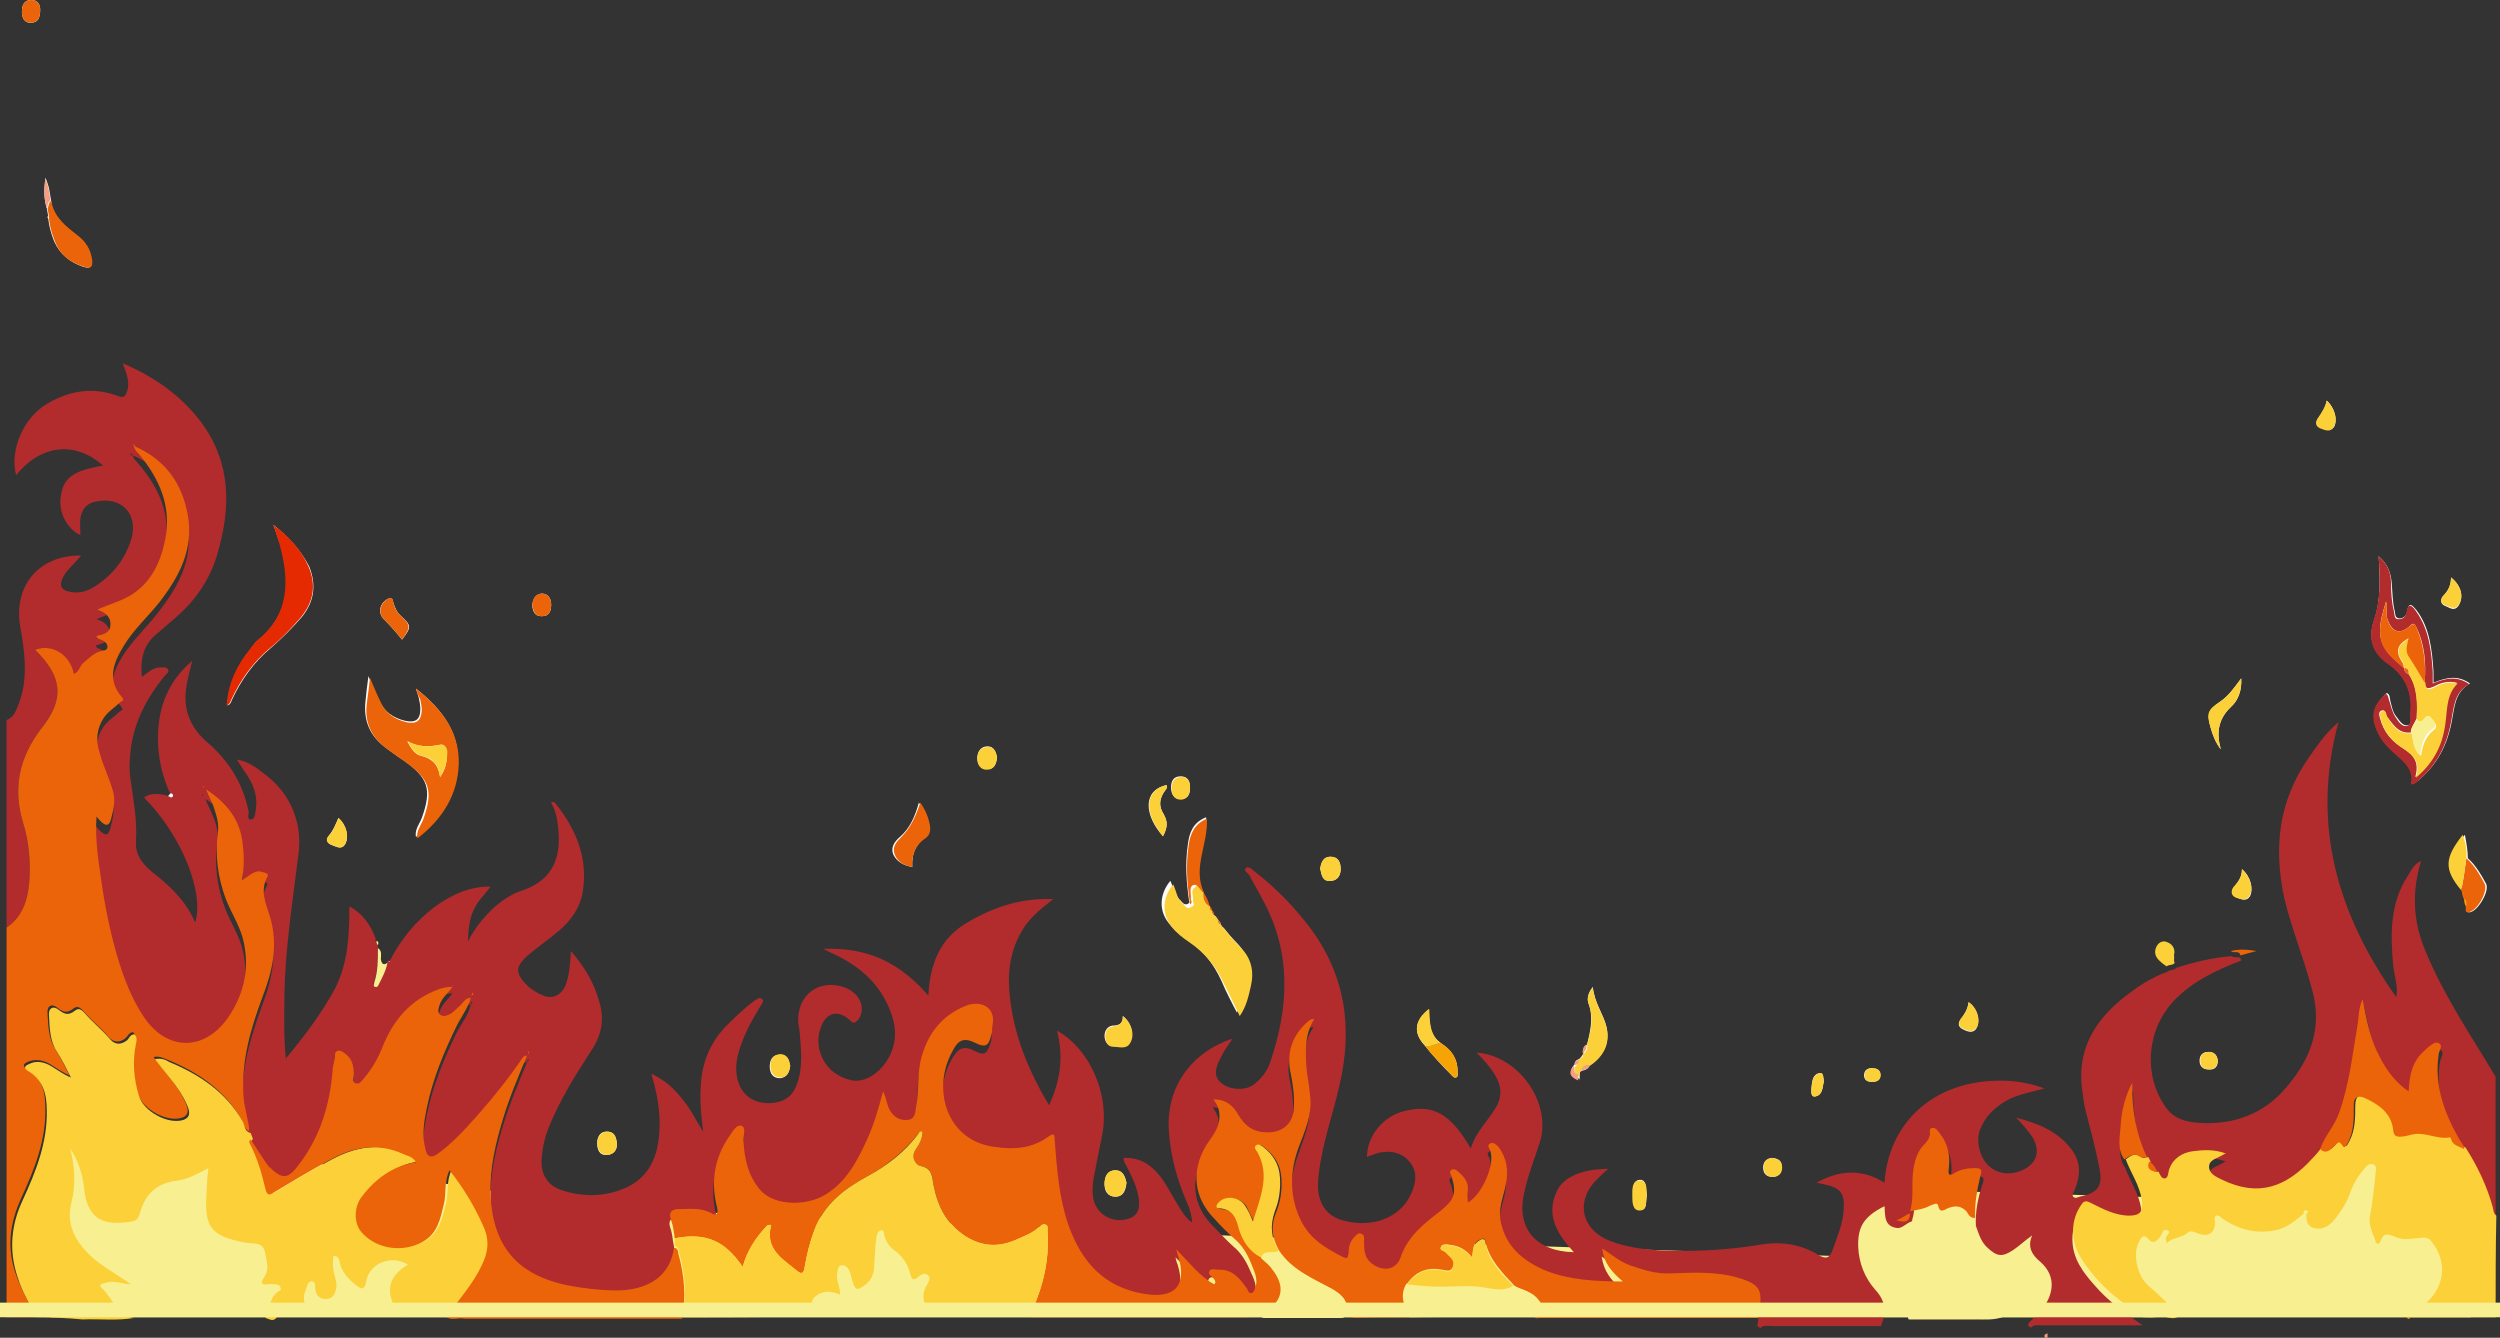 <?xml version="1.0" encoding="utf-8"?>
<!-- Generator: Adobe Illustrator 19.2.1, SVG Export Plug-In . SVG Version: 6.00 Build 0)  -->
<svg version="1.1" id="Layer_1" xmlns="http://www.w3.org/2000/svg" xmlns:xlink="http://www.w3.org/1999/xlink" x="0px" y="0px"
	 viewBox="0 0 342 183" style="enable-background:new 0 0 342 183;" xml:space="preserve">
<rect x="0" y="0" width="342" height="183" fill="#333333" stroke="none"/>
<style type="text/css">
	.st0{fill-rule:evenodd;clip-rule:evenodd;fill:#F8EF90;}
	.st1{fill:#FEFDFD;}
	.st2{fill-rule:evenodd;clip-rule:evenodd;fill:#B22C2D;}
	.st3{fill-rule:evenodd;clip-rule:evenodd;fill:#EC6409;}
	.st4{fill-rule:evenodd;clip-rule:evenodd;fill:#FBD038;}
	.st5{fill-rule:evenodd;clip-rule:evenodd;fill:#E52A02;}
	.st6{fill-rule:evenodd;clip-rule:evenodd;fill:#F6A305;}
	.st7{fill-rule:evenodd;clip-rule:evenodd;fill:#F49E84;}
	.st8{fill-rule:evenodd;clip-rule:evenodd;fill:#FEFDFD;}
</style>
<g>
	<polygon class="st0" points="338,180.2 7,180.2 7,153.4 81.6,165.2 171.7,169.2 250.4,171.8 255.6,162.6 304.9,164.1 338,153.4 	
		"/>
	<g id="sRrBIW.tif_2_">
		<g>
			<path class="st1" d="M167.2,126.8c0-0.2-0.1-0.3-0.3-0.3l0.1,0c0-0.3-0.1-0.4-0.4-0.6l0,0c-0.1-0.2-0.2-0.3-0.3-0.5l0-0.1l-0.1,0
				c-0.1-0.1-0.2-0.2-0.3-0.3l0,0c0-0.2-0.1-0.5-0.3-0.6l0,0c0-0.2-0.1-0.5-0.3-0.6l0,0c-0.2-0.7-0.4-1.3-0.9-1.9l0.1-0.1
				c-1.6-3.4,0.6-6.5,0.5-10c-1.8,0.7-2.3,2.1-2.5,3.7c-0.4,2.7-0.2,5.3,0.2,8c-0.7,0.6-1-0.2-1.4-0.5c-0.7-0.7-0.8-1.7-1.2-2.5
				c-1.5,1.8-1.6,4.1-0.2,5.8c0.7,0.9,1.6,1.5,2.4,2.1c2.2,1.5,3.7,3.4,4.8,5.8c0.6,1.4,1.3,2.8,2.1,4.3c1-1.3,1.2-2.6,1.5-4
				c0.4-2,0-3.9-1.4-5.4c-0.7-0.7-1.4-1.5-2-2.3C167.4,127,167.3,126.9,167.2,126.8L167.2,126.8z M216.3,146.5L216.3,146.5
				c0.6-0.1,1-0.3,1.2-0.8c1.8-1.2,2.7-2.9,2.3-5.1c-0.4-1.8-1.7-3.4-1.9-5.6c-0.7,0.9-0.8,1.6-0.6,2.2c0.7,1.9,0.3,3.8-0.2,5.7
				c-0.4,0.3-0.5,0.7-0.5,1.2c0,0.1-0.1,0.2-0.1,0.2c-0.1,0.1-0.1,0.2-0.2,0.3c-0.1,0.1-0.2,0.2-0.3,0.3c-0.4,0.1-0.6,0.4-0.6,0.7
				l0,0c-0.9,1-0.4,1.6,0.7,2c0,0,0,0,0.1,0.1c0,0-0.1,0-0.1-0.1c0-0.3,0-0.5,0-0.8c0-0.1,0.1-0.2,0.1-0.3
				C216.2,146.7,216.2,146.6,216.3,146.5z M7,27.5L7,27.5c-0.2-1-0.2-1.9-0.8-3.2C6,26,6,27.2,6.4,28.5c0.1,0.4,0.1,0.7,0.2,1.1
				c0,0-0.1,0.1-0.1,0.1c0,0.1,0.1,0.2,0.1,0.2C6.7,30.9,7,32,7.4,33c0.8,1.8,2.2,2.9,4,3.5c1,0.3,1.2,0,1.1-1
				c-0.2-1.4-0.9-2.4-2-3.3c-1.5-1.1-3-2.3-3.5-4.3C7.1,27.8,7,27.7,7,27.5z M194.9,143c1.1,1.4,2.3,2.7,3.6,4
				c0.2,0.2,0.4,0.5,0.7,0.4c0.3-0.1,0.2-0.5,0.2-0.8c0-1.8-0.9-3-2.3-3.9c-1.6-1.1-1.6-2.9-1.6-4.6
				C193.5,139.6,193.3,141.3,194.9,143z M336.9,122c0,0.1,0,0.2,0.1,0.3c0.1,0.2,0.1,0.4,0.2,0.6c0,0.4,0,0.8,0.3,1.1
				c0.1,0.3-0.2,0.9,0.4,0.8c1.1-0.2,2.7-2.9,2.2-3.9c-0.7-1.3-1.4-2.5-2.5-3.5c0-1-0.2-2.1-0.4-3.2c-2.6,3.1-2.6,4.6-0.2,7.6
				C336.8,121.9,336.8,122,336.9,122z M56.9,94.2c0.1,0.4,0.3,0.9,0.4,1.3c0.1,0.5,0.2,1,0.2,1.5c0,1.5-0.7,1.9-2.1,1.6
				c-1.6-0.4-2.8-1.2-3.5-2.7c-0.5-1-0.9-2-1.5-3.4c-0.2,1.4-0.3,2.4-0.4,3.4c-0.3,2.7,0.6,4.8,2.8,6.4c0.8,0.6,1.6,1.2,2.4,1.7
				c3.4,2.4,3.9,4,2.5,7.9c-0.3,0.8-1,1.6-0.8,2.6c3.1-2.4,5.2-5.4,5.6-9.3C63.2,100.6,60.6,97.1,56.9,94.2z M325.4,76.1
				c0.2,3.1,0.3,6-0.6,8.7c-0.9,2.5-0.2,4.4,1.9,5.9c2.4,1.7,3.4,4,3.1,6.8c-0.1,0.6,0.3,1.6-0.4,1.7c-0.7,0.2-1.2-0.7-1.6-1.2
				c-0.5-0.6-0.6-1.4-0.8-2.1c-0.1-0.4,0-0.9-0.5-1.1c-1.8,1.7-2.1,3.2-1.1,5.4c0.6,1.3,1.6,2.2,2.6,3.1c1.2,1.1,2.3,2.1,1.9,3.9
				c0.5,0,0.7-0.3,1-0.5c2.5-2.1,3.9-4.8,4.5-8c0.4-2,0.4-4,2.5-5.2c-1.7-1.2-3.3-0.8-5-0.1c0-0.7,0-1.1,0-1.6
				c-0.2-2.9-0.5-5.9-2.3-8.3c-0.5-0.6-1.1-1.4-1.3,0.2c-0.1,0.5-0.5,0.9-1,0.9c-0.7,0-0.6-0.6-0.7-1c-0.3-1.2-0.3-2.4-0.4-3.7
				C327.1,78.6,326.8,77.3,325.4,76.1z M37.4,71.8c0.4,1,0.6,1.8,0.9,2.5c1.5,5,1.5,9.6-3,13.3c-0.4,0.3-0.7,0.8-1,1.2
				c-1.8,2.2-3,4.7-3.2,7.7c0.4-0.1,0.5-0.4,0.6-0.7c1.3-2.8,3-5.2,5.4-7.2c1.5-1.3,2.9-2.7,4.2-4.2c1.7-2.1,2-4.4,1-6.9
				C41.1,75.2,39.5,73.5,37.4,71.8z M124.8,118.6c-0.1-1.7,0.4-3,1.7-4c0.6-0.5,0.6-1.1,0.5-1.8c-0.2-1-0.5-2-1.3-3
				c-0.5,1.8-1.2,3.5-2.6,4.7c-0.7,0.6-1.3,1.4-0.9,2.4C122.7,117.9,123.6,118.4,124.8,118.6z M306.6,92.8c-0.9,1.2-1.7,2.4-2.9,3.2
				c-1.6,1.1-1.8,1.6-1.3,3.5c0.3,1.1,0.7,2.1,1.4,3c-0.6-2.2-0.4-4.1,1.4-5.8C306.2,95.8,306.7,94.4,306.6,92.8z M153.6,139
				c0.1,1-0.5,1.3-1.4,1.3c-0.7,0.1-1.1,0.7-1.1,1.4c0,0.7,0.4,1.4,1.1,1.4c0.8,0,1.8,0.4,2.3-0.5
				C155.2,141.6,154.8,139.9,153.6,139z M159.1,114.4c0.6-1.2,0.7-1.9,0.1-3c-0.7-1.1-0.6-2,0-3c0.2-0.3,0.5-0.5,0.4-1
				C156.3,108.1,156.5,111.5,159.1,114.4z M55,87.5c1.3-1.7,1.3-1.9-0.1-3.2c-0.6-0.5-0.9-1.2-1.1-1.9c-0.1-0.4-0.1-0.7-0.7-0.5
				c-1.2,0.6-1.5,2-0.5,2.9C53.4,85.6,54.2,86.5,55,87.5z M154.1,161.8c-0.2-0.9-0.5-1.7-1.5-1.7c-1.1,0-1.5,0.9-1.5,1.9
				c0,0.9,0.4,1.7,1.5,1.7C153.7,163.7,154,162.8,154.1,161.8z M46.3,111.9c-0.4,0.9-0.7,1.7-1.3,2.4c-0.5,0.6-0.2,1.1,0.4,1.3
				c0.6,0.2,1.3,0.7,1.8-0.1C47.8,114.5,47.4,112.9,46.3,111.9z M180.6,118.8c0.2,0.9,0.3,1.8,1.4,1.7c1,0,1.4-0.8,1.4-1.6
				c0-0.9-0.3-1.7-1.4-1.7C181,117.2,180.8,118,180.6,118.8z M306.7,118.9c0,1.2-0.6,1.8-1.1,2.5c-0.4,0.6-0.3,1.1,0.4,1.4
				c0.6,0.2,1.3,0.6,1.8-0.2C308.3,121.6,307.9,119.9,306.7,118.9z M335.3,79c0,1.1-0.4,1.8-1,2.5c-0.5,0.5-0.5,1.1,0.2,1.4
				c0.6,0.2,1.2,0.8,1.8,0C337.1,81.7,336.7,80.1,335.3,79z M269.3,137.1c-0.1,1-0.6,1.7-1.1,2.4c-0.4,0.5-0.3,1,0.3,1.3
				c0.6,0.3,1.3,0.6,1.8,0C271,139.8,270.5,137.9,269.3,137.1z M84.4,156.5c-0.1-1-0.4-1.7-1.4-1.7c-0.9,0-1.3,0.7-1.3,1.6
				c0,0.9,0.3,1.7,1.4,1.6C84,157.9,84.4,157.3,84.4,156.5z M108.1,145.8c-0.2-0.8-0.4-1.6-1.5-1.5c-0.9,0-1.3,0.7-1.3,1.6
				c0,0.9,0.4,1.6,1.4,1.6C107.7,147.4,108,146.6,108.1,145.8z M162.8,107.7c0-0.8-0.3-1.5-1.3-1.5c-1,0-1.3,0.7-1.3,1.5
				c0,0.8,0.3,1.6,1.3,1.6C162.5,109.3,162.8,108.7,162.8,107.7z M136.4,103.6c-0.2-0.7-0.4-1.5-1.3-1.5c-0.9,0-1.4,0.7-1.4,1.6
				c0,0.8,0.4,1.5,1.3,1.5C136,105.3,136.3,104.5,136.4,103.6z M318.3,54.8c-0.2,1-0.6,1.7-1.1,2.3c-0.4,0.5-0.4,1.1,0.3,1.4
				c0.6,0.2,1.3,0.6,1.8-0.1C319.8,57.5,319.4,55.8,318.3,54.8z M225.3,163.5c-0.2-0.8,0-2.1-0.9-2.1c-1.1,0-1,1.3-1,2.1
				c0,0.8-0.1,2,1,2C225.4,165.6,225.1,164.3,225.3,163.5z M72.8,82.8c0.1,0.8,0.3,1.5,1.3,1.5c1.1,0,1.3-0.8,1.3-1.6
				c0-0.8-0.4-1.5-1.3-1.5C73.2,81.3,72.9,82,72.8,82.8z M5.5,1.3C5.5,0.7,5.2,0,4.3,0C3.3,0,3,0.7,3,1.6c0,0.8,0.3,1.6,1.3,1.5
				C5.2,3.1,5.5,2.4,5.5,1.3z M242.4,158.4c-0.8,0.1-1.2,0.6-1.2,1.3c0,0.9,0.5,1.3,1.3,1.3c0.8,0,1.2-0.5,1.2-1.3
				C243.8,158.8,243.3,158.5,242.4,158.4z M303.4,145.1c-0.1-0.8-0.5-1.2-1.3-1.2c-0.8,0-1.2,0.5-1.2,1.2c0,0.7,0.4,1.2,1.2,1.2
				C303,146.4,303.4,145.9,303.4,145.1z M249.5,147.9c-0.1-0.5,0-1.2-0.6-1.1c-1,0.2-1,1.2-1.1,2.1c0,0.4-0.1,1.2,0.5,1.1
				C249.4,149.8,249.3,148.7,249.5,147.9z M256,146.1c-0.6,0.1-1,0.3-1,1.1c0.1,0.7,0.6,0.8,1.1,0.8c0.6,0,1.2-0.2,1.1-1
				C257.2,146.3,256.7,146.2,256,146.1z"/>
			<path class="st2" d="M53.3,131.5c3-6,8.8-10.4,13.8-10.2c-0.8,1.1-1.8,2-2.3,3.2c-0.6,1.2-0.7,2.5-0.8,4.3c1-1.9,2.1-3.2,3.3-4.4
				c1.2-1.1,2.6-2.1,4.2-2.6c4.3-1.5,5.4-4.7,4.8-9.1c-0.1-1-0.4-2-0.9-2.9c0.2-0.2,0.4-0.1,0.5,0c2.9,3.6,4.6,7.6,3.8,12.3
				c-0.4,2.2-1.6,3.8-3.2,5.2c-1.4,1.2-2.9,2.2-4.3,3.4c-1.8,1.6-1.7,2.5,0,4.2c0.6,0.5,1.2,0.9,1.9,1.2c1.4,0.7,2.7,0.1,3.3-1.4
				c0.5-1.4,0.6-2.8,0.7-4.6c1.9,2.2,3.2,4.4,3.9,7c0.7,2.4,0.3,4.5-1.1,6.6c-2.2,3.4-4.4,6.9-5.9,10.7c-0.5,1.3-0.8,2.6-0.9,4
				c-0.2,2.2,0.8,3.9,3,4.5c2.9,0.9,5.9,0.8,8.7-0.5c3.1-1.5,4.2-4.3,4.4-7.5c0.2-2.7-0.3-5.3-1.1-8c1.8,0.8,3.1,2,4.2,3.4
				c1.2,1.4,1.9,3,2.9,4.5c-0.3-2.2-0.5-4.5-0.3-6.7c0.2-2.9,1.3-5.4,3.2-7.5c1.3-1.3,2.6-2.6,4.1-3.7c0.4-0.2,0.7-0.6,1.1-0.2
				c0.3,0.3-0.2,0.7-0.3,1c-1.3,2.1-2.5,4.3-3.1,6.8c-0.7,3.1,0.5,6.6,4.6,6.4c1.6-0.1,2.8-0.8,3.4-2.3c1-2.4,0.7-4.8,0.5-7.3
				c0-0.5-0.2-1-0.2-1.5c-0.2-3.7,2.9-6,6.4-4.7c2.1,0.8,2.9,2.9,1.8,4.4c-0.4,0.4-0.6,0.6-1.1,0.1c-1.7-1.6-3.4-1.1-4.1,1.2
				c-0.9,2.8,0.7,6.3,4.4,7c1.7,0.3,3.5-0.9,4.6-2.5c1.9-2.8,1.4-5.7-0.1-8.5c-1.7-3.2-4.5-5.2-7.7-6.6c-0.2-0.1-0.3-0.2-0.8-0.4
				c3-0.1,5.5,0.3,8,1.4c2.4,1.1,4.5,2.8,6.4,5c0.2-4.3,1.6-7.7,5-9.8c3.6-2.2,7.5-3.6,12.1-3.4c-1.6,1.2-2.9,2.3-3.9,3.7
				c-1.9,2.8-2.4,5.9-2.1,9.2c0.5,5.5,2.5,10.4,5.4,15.3c1.6-3.4,2-6.7,1.1-10.2c4.5,2.5,7.2,8.7,6.2,14.1c-0.4,2-0.8,4.1-1.2,6.1
				c-0.1,0.7-0.2,1.5-0.1,2.3c0.2,2.6,2.8,4.1,5.2,3.1c1.1-0.5,1.2-1.5,1.1-2.5c-0.2-1.6-0.9-3-1.6-4.4c-0.2-0.4-0.5-0.7-0.5-1.3
				c2.4-0.1,4,1.1,5.3,2.9c1.1,1.6,1.9,3.4,3.1,5c0.3,0.3,0.5,0.7,1,0.9c-0.1-0.9-0.3-1.7-0.6-2.4c-1.4-3.2-2.4-6.6-2.6-10.1
				c-0.4-5.8,2.9-10.7,8.7-12.6l0,0c-0.5,0.8-1.1,1.5-1.5,2.4c-1,1.7-1,2.8-0.1,3.6c1.1,1,3.4,1.2,4.6,0.2c1-0.8,1.8-1.8,2.2-3.1
				c2.5-7.4,2.9-14.8-1-22c-0.6-1.2-1.3-2.3-1.9-3.5c-0.2-0.3-0.9-0.6-0.4-1c0.3-0.2,0.8,0.2,1.1,0.5c3,2.3,5.6,5,7.9,8.1
				c4.6,6.4,5.5,13.4,3.8,20.9c-0.9,4.1-2.4,8.1-2.9,12.4c-0.1,1.1-0.2,2.2,0.1,3.2c0.5,1.8,1.7,2.8,3.4,3.2c3.9,1,7.6-0.4,9.1-3.6
				c0.7-1.5,1-3.1-0.2-4.5c-1.1-1.3-2.9-1.7-4.8-1c-0.3,0.1-0.7,0.2-1,0.4c0-2.9,2.2-5.6,5.1-6.3c3.9-1,6.3,0.3,9.1,5.1
				c0.7-2.3,2.4-3.8,3.5-5.7c0.8-1.4,0.7-2.8-0.1-4.2c-0.7-1.2-1.6-2.2-2.6-3.2c5.8,0.4,10.4,7,8.6,12.4c-0.7,2.2-1.6,4.4-2.1,6.8
				c-1.1,4.8,1.6,8,6.8,8.1c-2.3-2.5-3.9-5.1-2.3-8.4c0.9-1.9,3.5-3,7-3c-0.6,0.5-1,0.9-1.4,1.3c-3.1,2.9-2.4,6.9,1.5,8.5
				c2.5,1,5.3,1.3,8,1.4c4.2,0.1,8.3-0.1,12.5-0.8c2.8-0.5,5.6-0.2,8.2,1.4c1,0.6,1.5,0.4,1.9-0.7c0.6-1.8,1.4-3.5,1.5-5.4
				c0.2-2.4-0.4-3.1-2.7-3.6c-0.3-0.1-0.6-0.1-1-0.2c3.2-1.8,6.3-1.9,9.3,0c0.5-7.8,6.1-13.3,14.2-13.9c2.5-0.2,5,0,7.7,1
				c-1.9,0.5-3.6,0.8-5.1,1.6c-1.8,1-3.1,2.3-3.8,4.2c-0.5,1.7,0.1,3.9,1.5,5c1.3,1,3,1.1,4.7,0.2c2-1.1,2.2-3.1,0.4-5.2
				c-0.4-0.5-0.9-1.1-1.6-1.8c3.2,0.8,5.9,2,7.7,4.5c1.2,1.7,1.1,3.5,0.3,5.4c-0.1,0.3-0.4,0.6-0.2,0.9c0.3,0.3,0.6,0.1,0.9,0
				c2.5-0.5,3.2-1.4,2.7-3.9c-0.5-2.6-1.2-5.2-1.9-7.9c-0.2-0.8-0.3-1.6-0.4-2.4c-1-6.3,2.1-10.6,6.9-14c1.5-1.1,3.1-2,4.8-2.6
				c0.3-0.3,0.8-0.1,1.1-0.5c2.5-0.8,5-1.4,7.6-1.6c0.4,0.4,1.2-0.2,1.3,0.6c-3.4,1.3-6.8,2.9-9.3,5.6c-3.7,4-4.1,10.2-1,14.5
				c1.1,1.6,2.9,2,4.5,2.1c4.2,0.3,8.1-0.9,11.1-3.9c3.8-4,6-8.6,4.4-14.3c-1.1-4.2-2.8-8.3-3.8-12.5c-1.5-6.9-0.8-13.3,3.3-19.2
				c1.2-1.7,2.3-3.4,4.1-4.9c-3.8,14-0.1,26.3,7.9,37.6c0.3-1.3-0.2-2.7-0.4-4.2c-0.4-4.3-0.5-8.6,2-12.4c0.5-0.8,0.9-1.7,1.8-2l0,0
				c-1.3,4.2-1.1,8.3,0.6,12.3c2.5,6.1,6.2,11.5,9.6,17.2c0,6.7,0,13.4,0,20.1c-0.4-0.3-0.4-0.8-0.5-1.2c-0.8-2.9-2.1-5.6-3.7-8.1
				c0-0.5-0.4-0.9-0.6-1.4c-2.1-3.6-3.5-7.3-2.8-11.5c0.1-0.5,0.7-1.3,0-1.6c-0.5-0.2-1.2,0.4-1.7,0.8c-0.1,0.1-0.2,0.2-0.3,0.3
				c-1.5,1.4-2,3.3-2.1,5.5c-2.2-1.5-3.4-3.5-4.4-5.6c-1-2.2-1.3-4.5-1.9-7c-0.6,1.3-0.5,2.5-0.7,3.6c-0.7,4-1.2,8.1-2.5,11.9
				c-0.6,1.8-2,3.2-2.6,5c-0.4,0.5-0.8,0.9-1.2,1.4c-3.6,3.9-7.4,5.3-12.4,3c-0.8-0.4-1.8-0.8-1.8-1.8c0-0.9,1-1.1,1.7-1.5
				c0.2-0.1,0.3-0.2,0.6-0.3c-1.6-0.6-3.1-0.6-4.6-0.3c-1.5,0.2-2.7,1-3.2,2.6c-0.1,0.4-0.1,1-0.5,1.1c-0.6,0.1-0.7-0.5-0.9-0.9
				c-0.2-0.6-0.5-1.1-1.1-1.4c-0.1-0.2-0.2-0.4-0.3-0.6c-1.5-3.2-2.1-6.6-2.1-10.2c-1,1.9-1.5,3.9-1.6,6c-0.1,1.5-0.5,3.1,0.5,4.5
				c0.7,1.9,1.9,3.6,2.2,5.6c0.2,1.4-0.2,2-1.7,2.1c-1.9,0-3.5-0.9-5.2-1.7c-0.5-0.2-0.9-0.5-1.3,0.1c-0.8,1.1-1.2,2.3-1.2,3.7
				c0,2.7,1.5,4.6,3.1,6.4c1.9,2.2,4.2,3.8,6.5,5.4l-0.1,0c-4.6,0-9.3,0-13.9,0c-0.4,0-0.9-0.1-1.2,0.3c-0.5-0.1-0.6-0.4-0.2-0.8
				c0.5-0.5,1.1-1,1.6-1.6c1.5-1.9,2.2-4.5-0.2-6.6c-1.1-0.9-1.8-2-1.1-3.6c-1,0.7-1.7,1.4-2.6,2c-1.5,1-2.2,0.9-3.5-0.3
				c-0.9-0.8-1.2-1.9-1.6-3c-0.1-2,0.3-3.9,0.9-5.7c0.3-0.8,0.2-1.1-0.7-1.1c-1,0-1.9,0.1-2.7,0.6c-0.6,0.4-1.1,0.6-0.9-0.6
				c0.2-1.6,0-3.3-1.2-4.7c-0.3-0.3-0.5-0.9-1.1-0.8c-0.5,0.1-0.2,0.7-0.3,1c-0.2,0.5-0.5,0.9-0.8,1.3c-0.8,0.9-1.2,1.9-1.4,3.1
				c-0.4,2,0.1,4.1-0.5,6c0,0.1,0,0.2-0.1,0.3c-0.7,0.2-1.2,0.9-1.9,0.9c-1.9-0.2-1.7-1.7-1.8-3c-2.8,1.4-3.7,2.8-3.6,5.6
				c0.1,2.2,0.9,4.2,2.3,5.8c1.5,1.6,1.6,3.2,0.8,5c-5,0-9.9,0-14.9,0c-0.5,0-1.2-0.2-1.6,0.3c-0.1-0.1-0.2-0.2-0.4-0.3
				c0-0.2,0.1-0.5,0.1-0.7c0.6-3.1,0.2-3.9-2.8-4.8c-3-0.9-6.2-0.7-9.3-0.6c-2,0.1-3.7-0.5-5.5-1.1c-1.3-0.5-2.4-1.4-3.8-2.3
				c0.3,2,1.3,3.3,2.8,4.5c-3.8,0-7.4-0.1-10.6-1.5c-3-1.2-5.4-3.2-6.1-6.7c-0.4-1.8,0.4-3.4,0.7-5.1c0.3-1.8,0.1-3.6-1-5.1
				c-0.2-0.3-0.7-0.7-1.1-0.5c-0.6,0.3-0.1,0.7,0,1.1c0.5,1.9-1.2,6-3.1,7c0-0.6-0.1-1.2,0-1.7c0.2-1.2-0.5-1.8-1.3-2.5
				c-0.3-0.3-0.7-0.5-1-0.2c-0.3,0.2,0,0.6,0.1,0.9c0.7,2.3,0.3,3.2-1.6,4.7c-2.2,1.7-4.4,3.4-5.4,6.3c-0.6,1.8-2.5,2-4,0.8
				c-1-0.8-1-1.9-1-3.1c0-0.3,0.1-0.7-0.3-0.9c-0.4-0.2-0.7,0.2-1,0.4c-0.6,0.6-0.7,1.3-0.8,2.1c0,0.5-0.1,1-0.7,0.7
				c-2.6-1.3-4.9-2.7-6.1-5.6c-1.3-3.1-1.2-6.2-0.1-9.3c0.8-2.4,1.9-4.7,1.6-7.4c-0.2-1.3-0.5-2.6-0.5-3.9c-0.1-2.2-0.3-4.4,1.1-6.4
				c-0.4,0-0.5,0.1-0.7,0.2c-2.3,2-3.2,4.5-2.5,7.4c0.3,1.5,0.5,3.1,0.4,4.6c-0.1,2-1.4,3.2-3.3,3.3c-2,0.1-3.3-0.7-4.3-2.4
				c-0.7-1.2-1.6-2.1-3.4-2.1c0.7,0.9,0.9,1.8,0.8,2.7c-0.1,1.5-1.1,2.5-1.8,3.6c-2.2,3.5-1.8,7.2,1.2,10.1c0.9,0.9,1.7,1.8,2.6,2.6
				c1.1,0.9,1.8,2.1,2.3,3.3c0.5,1.1,1.1,2.2,0.6,3.5c-0.1,0.3-0.2,0.7-0.6,0.7c-0.3,0-0.4-0.4-0.5-0.6c-0.9-1.4-1.9-2.7-3.9-2.6
				c-0.4,0-1.1-0.3-1.3,0.3c-0.2,0.4,0.4,0.7,0.7,1c0.1,0.2,0.3,0.4,0,0.7c-2-1.1-3.3-3-5.2-4.8c0.1,0.5,0.2,0.8,0.3,1
				c1.2,4-0.5,5.8-4.7,5.1c-5.5-0.9-8.6-4.3-10.3-9.3c-1.3-3.7-1.6-7.6-1.9-11.5c0-0.5,0.2-1.5-0.9-0.7c-2.2,1.6-4.6,1.7-7.3,1.4
				c-6.7-0.9-8.7-8-5.8-13.1c0.9-1.6,1.7-1.9,3.2-1.1c1.5,0.8,1.7,0,2.1-1.1c0.2-0.5,0.1-1,0.2-1.5c0.4-2.4-1.8-3.3-3.7-2.5
				c-3.2,1.3-5,3.6-6,6.9c-0.7,2.3-0.3,4.7-0.8,7c-0.2,0.7-0.1,1.6-1.1,1.7c-1,0.2-1.8-0.3-2.4-1.2c-0.5-0.8-0.5-1.7-1-2.7
				c-0.6,2.3-1.2,4.4-2.1,6.4c-1.4,3-2.8,6-5.9,7.8c-2.4,1.4-6.8,1.6-8.8-0.7c-1.8-2-2.2-4.4-2.3-6.9c0-0.7,0.4-1.7-0.3-1.9
				c-0.6-0.2-1.2,0.8-1.6,1.4c-2.1,3-2.6,6.3-1.7,9.8c0.3,1.1-0.2,1.1-0.9,0.7c-1.3-0.7-2.8-0.6-4.2-0.5c-0.9,0-1.6,0.3-1.2,1.5
				c0.3,0.8,0.3,1.7,0.5,2.5c0,0.4,0,0.7,0,1.1c-0.6,3.7-3.2,5.5-6.9,5.8c-2.1,0.2-4.1-0.1-6.1-0.4c-7.8-1.1-11.9-4.9-12.1-12.8
				c-0.1-3.5,0.7-6.9,1.7-10.2c0.9-3,2.1-5.8,3.3-8.7c0.1-0.1,0.4-0.2,0.1-0.4c0,0.1-0.1,0.2-0.1,0.4c-0.3,0-0.4,0.1-0.6,0.3
				c-1.9,2.7-4,5.3-6.2,7.9c-1.7,1.9-3.4,3.8-5.5,5.3c-0.9,0.6-1.4,0.3-1.6-0.7c-0.5-1.9-0.2-3.8,0.2-5.7c0.8-3.8,2.3-7.5,4-11
				c0.7-1.4,1.7-2.5,2-4c0.1-0.1,0.4-0.2,0.1-0.4c0,0.1-0.1,0.2-0.1,0.4c-0.7,0-1,0.7-1.4,1c-0.5,0.5-0.9,1-1.6,1.3
				c-0.4,0.2-0.8,0.3-1.2,0c-0.4-0.3-0.2-0.7-0.1-1.2c0.3-1.1,1.2-1.8,1.8-2.6c0,0,0-0.1,0.1-0.1c0,0,0,0.1-0.1,0.1
				c-0.6,0-1.2,0.1-1.8,0.3c-3.9,1.4-6.4,4.2-7.8,8c-0.6,1.5-1.4,3-2.5,4.2c-0.3,0.3-0.6,0.9-1.1,0.7c-0.6-0.2-0.3-0.8-0.3-1.2
				c0-1.1-0.2-2.1-1.1-2.8c-0.3-0.2-0.7-0.6-1.2-0.4c-0.4,0.2-0.2,0.7-0.3,1c-0.1,0.6-0.2,1.1-0.3,1.7c-0.4,4.7-1.7,9-4.6,12.8
				c-1.5,2-2.1,2.1-4,0.4c-0.2-0.2-0.4-0.4-0.5-0.6c-0.7-1-1.4-2.1-2.1-3.2c-0.1-0.3-0.2-0.5-0.3-0.8c-0.2-1.6-0.7-3.2-0.8-4.8
				c-0.3-4.7,1-9.1,2.6-13.5c1.4-3.6,2.2-7.2,1-11.1c-0.5-1.7-1.4-3.6-0.3-5.4c0.3-0.5-0.3-0.5-0.7-0.6c-1.2-0.3-1.8,0.7-2.8,1.1
				c0.3-1.7,0.3-3.4,0.1-4.9c-0.4-3.3-2.3-5.8-5-7.5c-0.1-0.1-0.2-0.2-0.3-0.3c-0.1-0.1,0.1-0.4-0.2-0.3c0.1,0.1,0.1,0.2,0.2,0.3
				c0.1,0.1,0.2,0.2,0.3,0.3c0.3,0.8,0.7,1.5,1,2.3c0.5,1.1,0.8,2.3,0.6,3.6c-0.4,3.1,0,6.2,1.1,9.1c0.7,1.8,1.8,3.5,2.3,5.3
				c1,3.7,0.3,7.3-1.8,10.6c-3,4.7-8.3,5.1-11.6,0.4c-1.9-2.6-2.9-5.6-3.8-8.6c-1.1-3.5-1.7-7-2.2-10.6c-0.4-2.8-0.8-5.5-0.6-8.4
				c1.1,1.4,1.7,1.5,2,0.3c0.3-1.2,0.6-2.3,0.3-3.6c-0.5-1.9-1.4-3.6-1.9-5.5c-0.4-1.7-0.4-3.2,0.6-4.7c0.6-0.9,1.5-1.4,2.2-2.1
				c0.2-0.2,0.7-0.2,0.3-0.7c-2.1-2.4-1.2-4.7,0.2-7c1.4-2.2,3.3-3.9,4.9-6c2.7-3.5,4.8-7.2,3.9-11.9c-0.8-4.5-3.2-7.6-7.4-9.5
				c-0.1-0.1-0.2-0.4-0.4-0.1c0.1,0,0.2,0.1,0.4,0.1c0,0.5,0.4,0.7,0.7,1.1c2.9,3.4,4.6,7.1,3.6,11.7c-0.6,3-1.8,5.7-4.5,7.5
				c-1.4,0.9-2.9,1.3-4.8,2.1c1.3,0.4,1.9,1.2,1.8,2.1c-0.1,1-1.1,1.3-1.9,1.5c0.1,0.4,0.4,0.4,0.6,0.5c0.5,0.2,0.9,0.4,0.9,1
				c0,0.6-0.6,0.5-1,0.6c-0.9,0.3-1.5,0.9-2.2,1.5c-0.6,0.5-0.6,1.3-1.4,1.6C9.6,89.5,7,88,4.8,88.9c3.7,3.6,4.1,6.7,0.9,10.7
				c-3.1,4-4,8.3-2.5,13.1c0.8,2.6,1,5.3,0.8,8c-0.2,2.5-0.9,4.7-3.1,6.2c0-9.5,0-18.9,0-28.4c1.1-0.4,1.3-1.4,1.7-2.3
				c1.1-3,0.9-6,0.4-9.1c-0.1-0.6-0.2-1.2-0.3-1.8C2,79.9,5.5,75.9,11.1,76c-0.8,1-1.8,1.8-2.4,2.8c-0.7,1.3-0.4,2,1.1,2.2
				c1.2,0.2,2.3-0.2,3.2-0.8c2.5-1.6,4.2-3.8,5-6.6c0.9-3.3-1.4-5.7-4.8-5c-1.3,0.2-2,1-2.2,2.3c-0.1,0.7,0,1.5,0,2.3
				c-1.8-0.8-3-3.1-2.7-5.1c0.3-2.7,1.6-3.7,5.8-4.4c-3.8-3.4-8.5-2.9-11.9,1.3c-0.9-3.4,1-7.9,4.3-9.8c3.1-1.8,6.3-2.3,9.7-1
				c0.8,0.3,1-0.1,1.2-0.7c0.4-1.2-0.1-2.4-0.6-3.8c4.4,1.9,7.9,4.4,10.6,7.9c4.3,5.7,4.2,11.9,2.3,18.3c-1,3.4-3,6.3-5.7,8.6
				c-1,0.9-2,1.7-3,2.6c-1.5,1.5-1.8,3.3-1.6,5.5c0.8-0.6,1.6-1.3,2.5-1.3c0.4,0,0.9-0.1,1.1,0.3c0.2,0.4-0.3,0.6-0.5,0.9
				c-2.6,3.2-4.4,6.7-4.7,10.9c-0.1,0.9-0.1,1.9,0,2.8c0.4,3,1,5.9,0.8,9c-0.1,2,1.2,3.3,2.6,4.4c2.3,1.8,4.3,3.8,5.5,6.6
				c1.3-4.1-1.9-12-7-17.1c1-0.7,2-0.5,3.1-0.3c0.2,0.1,0.4,0.3,0.6,0.1c0.2-0.2,0-0.4-0.2-0.5c-1.4-3.2-1.9-6.5-1.4-10
				c0.5-3.2,2-5.9,4.5-8c-0.3,1.2-0.6,2.3-0.8,3.5c-0.5,3.1,0.5,5.6,2.8,7.6c2.7,2.3,4.6,5.1,5.5,8.6c0.1,0.3,0.1,0.6,0.2,0.8
				c0.1,0.4-0.3,1.2,0.3,1.2c0.6,0,0.6-0.8,0.7-1.4c0.3-1.9-0.4-3.6-1.5-5.1c-0.3-0.5-0.6-0.9-1.1-1.7c1.8,0.3,3,1.4,4.2,2.3
				c2.1,1.7,3.5,3.9,4.1,6.6c0.3,1.4,0.3,2.9,0.1,4.3c-0.8,6.4-1.8,12.8-1.9,19.2c0,2.7-0.1,5.5,0.2,8.5c2.6-3.1,4.9-6.2,6.7-9.5
				c1.8-3.5,2-7.3,2-11.3c1.9,1,2.9,2.6,3.6,4.4c-0.1,0.2,0,0.5,0.2,0.6c0,0.2,0.1,0.3,0.1,0.5c0,1.6,0,3.2-0.5,4.7
				c-0.1,0.2-0.2,0.4,0.1,0.6c0.3,0.1,0.4-0.1,0.5-0.3c0.4-1,1-1.9,1.2-3c0.1,0,0.1-0.1,0.1-0.1c0,0,0.1,0,0.1,0L53.3,131.5z"/>
			<path class="st3" d="M4.9,180.2c-1.3,0-2.6,0-4,0c0-17.8,0-35.6,0-53.3c2.2-1.5,2.9-3.8,3.1-6.2c0.2-2.7,0-5.4-0.8-8
				c-1.5-4.8-0.6-9.1,2.5-13.1c3.2-4,2.8-7.1-0.9-10.7c2.2-0.9,4.8,0.6,5.3,3.3c0.8-0.3,0.8-1.2,1.4-1.6c0.7-0.6,1.3-1.2,2.2-1.5
				c0.4-0.1,1-0.1,1-0.6c0-0.5-0.4-0.8-0.9-1c-0.2-0.1-0.5-0.1-0.6-0.5c0.9-0.2,1.9-0.4,1.9-1.5c0.1-0.9-0.5-1.7-1.8-2.1
				c1.8-0.8,3.4-1.2,4.8-2.1c2.7-1.8,3.9-4.5,4.5-7.5c0.9-4.6-0.8-8.3-3.6-11.7c-0.3-0.3-0.6-0.6-0.7-1.1l0,0c4.2,1.8,6.6,5,7.4,9.5
				c0.8,4.7-1.2,8.4-3.9,11.9c-1.6,2-3.6,3.8-4.9,6c-1.4,2.3-2.3,4.6-0.2,7c0.4,0.5-0.1,0.5-0.3,0.7c-0.7,0.7-1.6,1.2-2.2,2.1
				c-1,1.5-1.1,3.1-0.6,4.7c0.5,1.9,1.4,3.6,1.9,5.5c0.3,1.3,0,2.4-0.3,3.6c-0.3,1.2-0.9,1.1-2-0.3c-0.2,2.9,0.2,5.7,0.6,8.4
				c0.5,3.6,1.2,7.1,2.2,10.6c0.9,3,2,6,3.8,8.6c3.3,4.7,8.5,4.4,11.6-0.4c2.1-3.2,2.8-6.8,1.8-10.6c-0.5-1.8-1.6-3.5-2.3-5.3
				c-1.1-2.9-1.5-6-1.1-9.1c0.2-1.2-0.2-2.4-0.6-3.6c-0.3-0.8-0.7-1.5-1-2.3l0,0c2.8,1.8,4.7,4.2,5,7.5c0.2,1.6,0.2,3.2-0.1,4.9
				c1-0.5,1.7-1.5,2.8-1.1c0.4,0.1,0.9,0.2,0.7,0.6c-1.1,1.9-0.2,3.8,0.3,5.4c1.2,3.9,0.4,7.5-1,11.1c-1.6,4.3-2.9,8.7-2.6,13.5
				c0.1,1.7,0.7,3.2,0.8,4.8c-0.8-0.2-0.7-1-1.1-1.6c-2.3-4-5.9-6.4-10-8.1c-0.6-0.2-1.2-0.6-2-0.4c0.7,0.9,1.3,1.6,1.9,2.4
				c1,1.2,1.9,2.5,2.5,3.9c0.3,0.7,0.6,1.6-0.5,2c-2.1,0.7-5.4-1.2-6.1-3.3c-0.7-2.3-0.9-4.7-0.4-7.1c0.1-0.4,0.2-0.9-0.2-1.3
				c-0.5,0-0.7,0.5-1,0.8c-0.8,0.7-1.7,0.6-2.3-0.1c-1.1-1.3-2.5-2.4-3.6-3.7c-0.5-0.5-0.8-0.6-1.3-0.2c-0.8,0.6-1.3,0.5-2.1-0.1
				c-0.8-0.7-1.5-0.3-1.4,0.7c0.1,1.7,0.1,3.4,1.1,5c0.7,1.1,1.3,2.3,1.9,3.5c-1-0.4-1.8-1-2.6-1.5c-1-0.6-2.1-0.8-3.2-0.3
				c-0.4,0.2-0.7,0.5-0.1,0.9c2.2,1.2,2.6,3.2,2.6,5.4c0.1,4.4-1.5,8.4-3.3,12.3c-1.6,3.5-2,6.9-0.7,10.5
				C3,176.7,4.1,178.4,4.9,180.2z"/>
			<path class="st4" d="M341.4,180.2c-3.9,0-7.8,0-11.6,0c0.2-0.9,1.1-1.1,1.7-1.6c3-2.4,3.4-6,1.1-8.8c-0.3-0.4-0.6-0.5-1.1-0.5
				c-1.2,0.1-2.6,0.4-3.6,0c-1.2-0.5-1.8-0.8-2.3,0.6c-0.1,0.4-0.6,0.2-0.6,0c-0.3-1.1-1-2.1-0.8-3.5c0.4-2,0.6-4.1,0.8-6.1
				c0-0.3,0.2-0.8-0.3-1c-0.5-0.2-0.9,0.1-1.2,0.5c-0.8,0.9-1.5,2-1.9,3.1c-0.5,1.5-1.3,2.8-2.3,4c-0.7,0.8-1.5,1.4-2.7,1.1
				c-1-0.2-1.1-1.1-1.1-1.9c0.2-0.2,0.4-0.4,0.1-0.5c-0.2-0.1-0.3,0.2-0.3,0.3c-1.1,0.9-2.2,1.9-3.6,2.3c-2.8,0.7-5.4,0.1-7.8-1.6
				c-0.2-0.2-0.4-0.4-0.7-0.3c-0.3,0.1-0.3,0.5-0.2,0.7c0.1,1.7-0.9,2.3-2.4,1.7c-0.5-0.2-1-0.4-1.3-0.1c-0.8,0.8-2.1,0.6-2.9,1.5
				c0-0.3-0.1-0.5-0.1-0.6c-0.1-0.5,0.9-0.9,0.2-1.2c-0.6-0.3-0.7,0.5-1,0.9c-0.4,0.5-0.9,1.1-1.6,0.3c-0.7-0.8-1-0.2-1.3,0.4
				c-0.9,1.7-0.2,4.7,1.3,6c1.5,1.3,3,2.6,4.1,4.2c-0.9,0.6-1.8-0.2-2.7,0c-0.7,0.2-1.4,0.1-2.1,0.1c-2.3-1.6-4.6-3.2-6.5-5.4
				c-1.6-1.9-3.1-3.8-3.1-6.4c0-1.4,0.4-2.6,1.2-3.7c0.4-0.6,0.9-0.3,1.3-0.1c1.6,0.8,3.3,1.7,5.2,1.7c1.5,0,1.9-0.6,1.7-2.1
				c-0.3-2.1-1.5-3.7-2.2-5.6c0.7-0.5,1.3-1,2.2-0.3c0.2,0.2,0.6,0,0.9,0c0.1,0.2,0.2,0.4,0.3,0.6c-0.4,1,0.1,1.4,1.1,1.4
				c0.2,0.4,0.4,1,0.9,0.9c0.4-0.1,0.4-0.7,0.5-1.1c0.5-1.6,1.8-2.4,3.2-2.6c1.5-0.2,3-0.3,4.6,0.3c-0.3,0.1-0.4,0.2-0.6,0.3
				c-0.7,0.4-1.7,0.6-1.7,1.5c0,1,1,1.4,1.8,1.8c5,2.4,8.8,1,12.4-3c0.4-0.4,0.8-0.9,1.2-1.4c0.7,0.7,1.3,0.2,1.8-0.3
				c0.5-0.5,0.6-1.1,1.3-0.1c0.3,0.5,0.5-0.2,0.7-0.5c0.8-1.5,0.8-3.2,0.8-4.8c0-1.3,0.5-1.8,1.7-1.2c1.9,0.9,3.5,2.1,3.7,4.4
				c0.1,0.6,0.3,0.8,0.9,0.8c0.6,0,1.1-0.2,1.7-0.3c1.7-0.4,3.4,0.6,5.1,0.4c0.1,0,0.2,0.1,0.2,0.2c0.2,0.9,1.1,1,1.8,1.4
				c1.6,2.5,2.9,5.2,3.7,8.1c0.1,0.4,0.1,0.9,0.5,1.2C341.4,171.1,341.4,175.7,341.4,180.2z"/>
			<path class="st3" d="M56.9,94.2c3.7,2.9,6.3,6.3,5.8,11.2c-0.4,3.9-2.5,6.9-5.6,9.3c-0.2-1,0.5-1.8,0.8-2.6
				c1.4-3.9,0.9-5.5-2.5-7.9c-0.8-0.6-1.6-1.1-2.4-1.7c-2.2-1.6-3.2-3.7-2.8-6.4c0.1-1,0.3-2,0.4-3.4c0.6,1.4,1,2.4,1.5,3.4
				c0.7,1.5,1.9,2.3,3.5,2.7c1.4,0.3,2-0.2,2.1-1.6c0-0.5-0.1-1-0.2-1.5C57.2,95.1,57,94.7,56.9,94.2z M60.2,106.3
				c0.8-1.1,1-2.2,0.9-3.5c0-0.6-0.4-1.1-1-0.9c-1.5,0.3-2.9,0.3-4.4-0.5c0.5,0.9,1,1.8,1.9,2C59.3,103.8,60,104.8,60.2,106.3z"/>
			<path class="st2" d="M325.4,76.1c1.4,1.2,1.7,2.5,1.7,3.9c0,1.2,0.1,2.5,0.4,3.7c0.1,0.4,0,1.1,0.7,1c0.5,0,0.9-0.3,1-0.9
				c0.2-1.6,0.9-0.8,1.3-0.2c1.8,2.5,2.1,5.4,2.3,8.3c0,0.5,0,0.9,0,1.6c1.7-0.7,3.3-1.1,5,0.1c-2.1,1.1-2.1,3.2-2.5,5.2
				c-0.6,3.2-2,5.9-4.5,8c-0.2,0.2-0.4,0.5-1,0.5c0.4-1.8-0.7-2.9-1.9-3.9c-1-0.9-2-1.8-2.6-3.1c-1.1-2.2-0.8-3.8,1.1-5.4
				c0.4,0.3,0.3,0.7,0.5,1.1c0.2,0.7,0.4,1.5,0.8,2.1c0.4,0.6,0.9,1.4,1.6,1.2c0.7-0.2,0.3-1.1,0.4-1.7c0.3-2.9-0.7-5.2-3.1-6.8
				c-2.1-1.5-2.7-3.4-1.9-5.9C325.7,82.1,325.6,79.2,325.4,76.1z M328.9,91.4c0,0.4,0.2,0.7,0.6,0.8c1.3,1.9,1.2,4,1.1,6.1
				c-0.3,0.6-0.7,1.2-0.8,1.9c-1.7,0.2-2.4-1.1-3.3-2.2c-0.2-0.3-0.1-1-0.7-0.8c-0.5,0.2-0.3,0.7-0.2,1.1c0.5,1.9,1.7,3.2,3.2,4.1
				c1.4,0.9,2.2,1.9,1.6,3.9c2.7-2.2,3.8-4.9,4.1-8c0.2-1.7,0.2-3.5,1.6-4.9c-1.2-0.3-2.2,0-3.1,0.5c-0.7,0.3-1.3,0.5-1.3-0.6
				c0.2-2.6,0-5.1-1.1-7.4c-0.3-0.6-0.4-0.8-1-0.2c-1.4,1.2-2.4,0.7-3-1c-0.3-0.8,0.1-1.6-0.2-2.4c-0.4,1.4-0.9,2.8-0.8,4.4
				C325.8,88.9,327.4,90.1,328.9,91.4L328.9,91.4z"/>
			<path class="st4" d="M164.7,122.1L164.7,122.1c-0.1,0.9,0,1.5,0.8,1.9l0,0c0,0.2,0.1,0.5,0.3,0.6l0,0c0,0.3,0,0.5,0.3,0.6l0,0
				c0.1,0.1,0.2,0.2,0.3,0.3l0.1,0l0,0.1c0.1,0.1,0.2,0.3,0.3,0.5l0,0c0,0.3,0,0.5,0.4,0.6l-0.1,0c0.1,0.1,0.2,0.2,0.3,0.3l0,0
				c0.1,0.1,0.2,0.2,0.3,0.3c0.6,0.8,1.3,1.6,2,2.3c1.5,1.5,1.9,3.3,1.4,5.4c-0.3,1.3-0.6,2.7-1.5,4c-0.7-1.5-1.4-2.9-2.1-4.3
				c-1.1-2.4-2.6-4.3-4.8-5.8c-0.9-0.6-1.8-1.3-2.4-2.1c-1.4-1.7-1.3-4.1,0.2-5.8c0.4,0.8,0.5,1.9,1.2,2.5c0.4,0.3,0.6,1.1,1.4,0.5
				c0.4-0.2,0.1-0.5,0.1-0.7c0.1-0.7-0.4-1.6,0.3-1.9C163.9,120.7,164.1,121.9,164.7,122.1z"/>
			<path class="st5" d="M37.4,71.8c2.2,1.7,3.8,3.4,4.8,5.7c1.1,2.5,0.7,4.8-1,6.9c-1.3,1.5-2.7,3-4.2,4.2c-2.4,2-4.1,4.4-5.4,7.2
				c-0.1,0.2-0.1,0.5-0.6,0.7c0.2-3,1.4-5.5,3.2-7.7c0.3-0.4,0.6-0.8,1-1.2c4.5-3.6,4.4-8.3,3-13.3C38,73.6,37.7,72.8,37.4,71.8z"/>
			<path class="st3" d="M7.1,27.9c0.5,2,2,3.1,3.5,4.3c1.1,0.8,1.8,1.9,2,3.3c0.1,1-0.1,1.3-1.1,1c-1.9-0.6-3.3-1.6-4-3.5
				c-0.4-1-0.7-2-0.8-3.1c0-0.1,0-0.2,0-0.3c-0.1-0.4-0.1-0.7-0.2-1.1c0.2-0.3,0.1-0.8,0.5-1l0,0C7,27.7,7.1,27.8,7.1,27.9z"/>
			<path class="st4" d="M216,145c0.1-0.1,0.2-0.2,0.3-0.3c0.2,0,0.3-0.1,0.2-0.3c0-0.1,0.1-0.2,0.1-0.2c0.4-0.3,0.6-0.7,0.5-1.2
				c0.5-1.9,1-3.7,0.2-5.7c-0.2-0.6-0.1-1.3,0.6-2.2c0.2,2.2,1.5,3.7,1.9,5.6c0.5,2.1-0.5,3.9-2.3,5.1c-0.6-0.1-0.9,0.2-1.2,0.7
				l0,0.1c-0.2,0-0.2,0.1-0.2,0.3c0,0.1-0.1,0.2-0.1,0.3c-0.8-0.1-0.5-0.8-0.6-1.2l0,0C215.8,145.7,215.9,145.4,216,145z"/>
			<path class="st3" d="M124.8,118.6c-1.2-0.2-2-0.7-2.4-1.7c-0.4-1,0.2-1.7,0.9-2.4c1.3-1.3,2-2.9,2.6-4.7c0.7,1,1.1,2,1.3,3
				c0.1,0.7,0.1,1.3-0.5,1.8C125.2,115.6,124.7,116.9,124.8,118.6z"/>
			<path class="st3" d="M164.7,122.1c-0.6-0.2-0.8-1.3-1.5-1c-0.6,0.3-0.2,1.3-0.3,1.9c0,0.2,0.3,0.5-0.1,0.7
				c-0.4-2.7-0.6-5.3-0.2-8c0.2-1.6,0.8-3,2.5-3.7C165.3,115.5,163.1,118.7,164.7,122.1z"/>
			<path class="st4" d="M306.6,92.8c0.1,1.6-0.4,3-1.4,3.9c-1.8,1.7-2,3.6-1.4,5.8c-0.7-0.9-1.1-2-1.4-3c-0.6-1.9-0.4-2.4,1.3-3.5
				C304.9,95.2,305.7,94,306.6,92.8z"/>
			<path class="st3" d="M337.4,117.4c1.1,1,1.8,2.2,2.5,3.5c0.5,1-1,3.7-2.2,3.9c-0.6,0.1-0.3-0.5-0.4-0.8c0-0.4,0.1-0.8-0.3-1.1
				c-0.1-0.2-0.1-0.4-0.2-0.6c0,0,0.1-0.1,0.1-0.1c0-0.1-0.1-0.1-0.1-0.2c-0.1-0.1-0.1-0.1-0.1-0.2
				C337,120.3,337.2,118.9,337.4,117.4z"/>
			<path class="st4" d="M337.4,117.4c-0.2,1.5-0.4,2.9-0.7,4.4c-2.4-2.9-2.3-4.4,0.2-7.6C337.3,115.3,337.5,116.4,337.4,117.4z"/>
			<path class="st4" d="M153.6,139c1.2,0.9,1.7,2.6,1,3.7c-0.5,0.9-1.5,0.5-2.3,0.5c-0.8,0-1.1-0.7-1.1-1.4c0-0.8,0.4-1.3,1.1-1.4
				C153.1,140.3,153.6,140,153.6,139z"/>
			<path class="st4" d="M159.1,114.4c-2.5-2.9-2.7-6.3,0.5-7c0.2,0.4-0.2,0.7-0.4,1c-0.6,1-0.7,1.9,0,3
				C159.8,112.5,159.7,113.2,159.1,114.4z"/>
			<path class="st3" d="M55,87.5c-0.8-1-1.6-1.9-2.4-2.7c-1-0.9-0.6-2.3,0.5-2.9c0.6-0.3,0.6,0.1,0.7,0.5c0.2,0.8,0.5,1.4,1.1,1.9
				C56.2,85.6,56.2,85.8,55,87.5z"/>
			<path class="st6" d="M197.1,142.7c1.5,0.9,2.3,2.1,2.3,3.9c0,0.3,0.1,0.6-0.2,0.8c-0.3,0.1-0.5-0.2-0.7-0.4
				c-1.2-1.3-2.5-2.5-3.6-4C195.7,143.3,196.3,142.5,197.1,142.7z"/>
			<path class="st4" d="M154.1,161.8c-0.2,0.9-0.4,1.9-1.5,1.9c-1.1,0-1.4-0.8-1.5-1.7c0-1,0.3-1.9,1.5-1.9
				C153.6,160.1,153.9,161,154.1,161.8z"/>
			<path class="st4" d="M197.1,142.7c-0.8-0.2-1.4,0.6-2.2,0.3c-1.6-1.7-1.4-3.5,0.6-5C195.6,139.9,195.6,141.6,197.1,142.7z"/>
			<path class="st4" d="M46.3,111.9c1.1,0.9,1.5,2.6,0.9,3.6c-0.5,0.8-1.2,0.3-1.8,0.1c-0.6-0.2-1-0.7-0.4-1.3
				C45.6,113.7,45.9,112.8,46.3,111.9z"/>
			<path class="st4" d="M180.6,118.8c0.1-0.8,0.4-1.6,1.4-1.6c1.1,0,1.4,0.8,1.4,1.7c0,0.8-0.4,1.6-1.4,1.6
				C180.9,120.6,180.8,119.7,180.6,118.8z"/>
			<path class="st4" d="M306.7,118.9c1.2,1.1,1.6,2.7,1,3.7c-0.5,0.7-1.2,0.4-1.8,0.2c-0.6-0.2-0.8-0.8-0.4-1.4
				C306.1,120.7,306.7,120.1,306.7,118.9z"/>
			<path class="st4" d="M335.3,79c1.4,1.1,1.8,2.7,1,3.8c-0.5,0.7-1.2,0.2-1.8,0c-0.7-0.3-0.7-0.9-0.2-1.4
				C334.9,80.8,335.3,80.1,335.3,79z"/>
			<path class="st4" d="M269.3,137.1c1.2,0.7,1.8,2.7,1,3.6c-0.5,0.6-1.2,0.3-1.8,0c-0.6-0.3-0.6-0.8-0.3-1.3
				C268.7,138.8,269.2,138.1,269.3,137.1z"/>
			<path class="st4" d="M84.4,156.5c0,0.8-0.4,1.4-1.3,1.5c-1,0-1.4-0.8-1.4-1.6c0-0.8,0.4-1.5,1.3-1.6
				C84.1,154.8,84.3,155.5,84.4,156.5z"/>
			<path class="st4" d="M108.1,145.8c-0.1,0.8-0.4,1.6-1.3,1.6c-1,0-1.4-0.7-1.4-1.6c0-0.8,0.3-1.5,1.3-1.6
				C107.7,144.2,108,145,108.1,145.8z"/>
			<path class="st4" d="M162.8,107.7c0,0.9-0.3,1.6-1.2,1.7c-1.1,0-1.3-0.8-1.3-1.6c0-0.8,0.3-1.5,1.3-1.5
				C162.5,106.2,162.8,107,162.8,107.7z"/>
			<path class="st4" d="M136.4,103.6c-0.1,0.9-0.4,1.7-1.4,1.7c-0.9,0-1.3-0.7-1.3-1.5c0-0.9,0.4-1.6,1.4-1.6
				C136,102.1,136.3,102.9,136.4,103.6z"/>
			<path class="st4" d="M318.3,54.8c1.1,1,1.6,2.7,0.9,3.7c-0.5,0.7-1.2,0.3-1.8,0.1c-0.7-0.3-0.7-0.9-0.3-1.4
				C317.6,56.4,318.1,55.7,318.3,54.8z"/>
			<path class="st4" d="M225.3,163.5c-0.2,0.8,0.1,2.1-1,2.1c-1,0-1-1.2-1-2c0-0.8-0.1-2.1,1-2.1
				C225.4,161.4,225.2,162.7,225.3,163.5z"/>
			<path class="st4" d="M297.5,131.7c-0.2,0.4-0.8,0.2-1.1,0.5c-0.3-0.2-0.6-0.4-0.9-0.7c-0.6-0.5-0.9-1.2-0.5-2
				c0.3-0.6,0.9-0.9,1.5-0.6c0.8,0.3,1.1,1,0.9,1.8C297.5,131.1,297.3,131.4,297.5,131.7z"/>
			<path class="st3" d="M72.8,82.8c0.1-0.8,0.3-1.5,1.3-1.6c0.9,0,1.3,0.7,1.3,1.5c0,0.8-0.2,1.6-1.3,1.6
				C73.1,84.3,73,83.6,72.8,82.8z"/>
			<path class="st3" d="M5.5,1.3c0,1.1-0.3,1.8-1.3,1.8C3.3,3.1,3,2.4,3,1.6C3,0.7,3.3,0,4.3,0C5.2,0,5.5,0.7,5.5,1.3z"/>
			<path class="st4" d="M242.4,158.4c0.8,0.1,1.4,0.4,1.4,1.3c0,0.8-0.4,1.2-1.2,1.3c-0.9,0-1.3-0.4-1.3-1.3
				C241.2,158.9,241.7,158.5,242.4,158.4z"/>
			<path class="st4" d="M303.4,145.1c-0.1,0.7-0.4,1.2-1.2,1.2c-0.8,0-1.2-0.5-1.2-1.2c0-0.8,0.4-1.2,1.2-1.2
				C302.9,143.9,303.3,144.4,303.4,145.1z"/>
			<path class="st4" d="M249.5,147.9c-0.2,0.8-0.1,1.9-1.2,2.1c-0.6,0.1-0.5-0.7-0.5-1.1c0.1-0.8,0.1-1.8,1.1-2.1
				C249.5,146.7,249.4,147.4,249.5,147.9z"/>
			<path class="st0" d="M53,131.7c-0.2,1.1-0.7,2-1.2,3c-0.1,0.2-0.2,0.4-0.5,0.3c-0.3-0.1-0.1-0.3-0.1-0.6c0.5-1.5,0.5-3.1,0.5-4.7
				c0.6,0.4,0.4,1,0.4,1.5C52.2,131.9,52.5,132.1,53,131.7z"/>
			<path class="st4" d="M256,146.1c0.7,0,1.2,0.2,1.3,0.9c0,0.7-0.5,1-1.1,1c-0.5,0-1.1-0.1-1.1-0.8
				C255,146.5,255.5,146.2,256,146.1z"/>
			<path class="st3" d="M306.5,130.7c-0.2-0.8-1-0.2-1.3-0.6c1.2-0.3,2.3-0.2,3.5,0C307.9,130.3,307.2,130.5,306.5,130.7z"/>
			<path class="st7" d="M6.9,27.5c-0.5,0.2-0.3,0.7-0.5,1C6,27.2,6,26,6.2,24.4C6.7,25.6,6.8,26.6,6.9,27.5z"/>
			<path class="st7" d="M215.3,145.8c0.2,0.4-0.2,1.1,0.6,1.2c0,0.3,0,0.5,0,0.8l0,0C214.9,147.4,214.4,146.8,215.3,145.8z"/>
			<path class="st3" d="M165.5,124c-0.8-0.4-0.9-1.1-0.9-1.9C165.1,122.7,165.3,123.3,165.5,124z"/>
			<path class="st7" d="M216.3,146.4c0.2-0.5,0.6-0.8,1.2-0.7C217.3,146.2,216.8,146.4,216.3,146.4z"/>
			<path class="st7" d="M217,142.9c0.1,0.5-0.1,0.9-0.5,1.2C216.5,143.7,216.5,143.2,217,142.9z"/>
			<path class="st7" d="M216,145c0,0.4-0.2,0.7-0.6,0.7C215.4,145.4,215.5,145.1,216,145z"/>
			<path class="st6" d="M337.1,122.9c0.4,0.3,0.3,0.7,0.3,1.1C337.1,123.7,337.1,123.3,337.1,122.9z"/>
			<path class="st0" d="M51.7,129.3c-0.2-0.2-0.2-0.4-0.2-0.6C51.8,128.8,51.8,129,51.7,129.3z"/>
			<path class="st3" d="M165.8,124.6c-0.3-0.1-0.3-0.3-0.3-0.6C165.7,124.1,165.8,124.3,165.8,124.6z"/>
			<path class="st3" d="M166.1,125.1c-0.3-0.1-0.3-0.3-0.3-0.6C166,124.7,166.1,124.9,166.1,125.1z"/>
			<path class="st3" d="M167,126.5c-0.3-0.1-0.3-0.3-0.4-0.6C166.9,126.1,167,126.3,167,126.5z"/>
			<path class="st7" d="M216.4,144.4c0,0.2,0,0.3-0.2,0.3C216.3,144.6,216.4,144.5,216.4,144.4z"/>
			<polygon class="st5" points="331.2,117 331.2,116.9 331.2,116.9 			"/>
			<path class="st7" d="M216.1,146.7c0-0.2,0-0.2,0.2-0.3C216.2,146.6,216.2,146.7,216.1,146.7z"/>
			<path class="st7" d="M216,147.9C216,147.9,216,147.9,216,147.9C216,147.9,216,147.9,216,147.9L216,147.9z"/>
			<path class="st7" d="M6.6,29.5c0,0.1,0,0.2,0,0.3c0-0.1-0.1-0.1-0.1-0.2C6.5,29.6,6.5,29.6,6.6,29.5z"/>
			<path class="st7" d="M7.1,27.9C7.1,27.8,7,27.7,7,27.5C7,27.7,7.1,27.8,7.1,27.9z"/>
			<path class="st6" d="M336.9,122c0,0.1,0.1,0.1,0.1,0.2c0,0,0,0.1-0.1,0.1C336.9,122.2,336.9,122.1,336.9,122z"/>
			<polygon class="st5" points="168.3,141.6 168.4,141.6 168.3,141.6 			"/>
			<polygon class="st0" points="53.3,131.5 53.3,131.6 53.2,131.6 53.2,131.5 			"/>
			<path class="st3" d="M166.3,125.4c-0.1-0.1-0.2-0.2-0.3-0.3C166.2,125.2,166.2,125.3,166.3,125.4z"/>
			<path class="st3" d="M166.6,126c-0.1-0.2-0.2-0.3-0.3-0.5C166.4,125.7,166.5,125.9,166.6,126z"/>
			<path class="st3" d="M167.5,127.1c-0.1-0.1-0.2-0.2-0.3-0.3C167.3,126.9,167.4,127,167.5,127.1z"/>
			<path class="st3" d="M167.2,126.8c-0.1-0.1-0.2-0.2-0.3-0.3C167.1,126.5,167.2,126.7,167.2,126.8z"/>
			<path class="st3" d="M172.3,179.9c-0.6,0.1-1.1,0.3-1.8,0.3c-9.7,0-19.3,0-29,0c-0.2,0-0.5,0-0.7-0.1c1.8-3.7,2.8-7.6,2.5-11.7
				c0-0.3,0.1-0.7-0.2-0.9c-0.3-0.2-0.7,0.1-0.9,0.3c-0.9,0.9-2.1,1.3-3.2,1.8c-2.3,1-4.5,1-6.8-0.4c-2.7-1.7-3.9-4.1-4.5-7.1
				c-0.2-1.1-0.1-2.3-1.8-2.6c-0.7-0.1-1.4-1.3-0.6-2.3c0.5-0.7,0.9-1.5,0.9-2.4c-0.3-0.1-0.4,0.1-0.5,0.2c-2,2.5-4.4,4.5-7.2,6
				c-3.1,1.7-5.8,3.8-7.1,7.3c-0.6,1.6-1,3.2-1.3,4.9c-0.1,0.4-0.1,1.4-1,0.7c-2-1.6-4.5-3-3.6-6.3c-0.4-0.1-0.5,0-0.7,0.2
				c-1.4,1.6-2.6,3.3-3.2,5.5c-2.5-3.6-5.1-4.7-9.3-3.9c-0.1-0.8-0.2-1.7-0.5-2.5c-0.4-1.2,0.2-1.5,1.2-1.5c1.4,0,2.8-0.2,4.2,0.5
				c0.7,0.4,1.1,0.4,0.9-0.7c-0.9-3.5-0.4-6.8,1.7-9.8c0.4-0.6,1-1.6,1.6-1.4c0.7,0.2,0.3,1.2,0.3,1.9c0.1,2.5,0.6,4.9,2.3,6.9
				c2.1,2.3,6.4,2.1,8.8,0.7c3-1.8,4.5-4.7,5.9-7.8c0.9-2,1.5-4.1,2.1-6.4c0.5,1,0.5,1.9,1,2.7c0.6,0.9,1.3,1.3,2.4,1.2
				c1-0.1,1-1,1.1-1.7c0.5-2.3,0.1-4.7,0.8-7c0.9-3.2,2.8-5.6,6-6.9c2-0.8,4.1,0.1,3.7,2.5c-0.1,0.5,0,1-0.2,1.5
				c-0.3,1.1-0.5,1.9-2.1,1.1c-1.6-0.8-2.4-0.5-3.2,1.1c-2.9,5.2-0.8,12.3,5.8,13.1c2.7,0.4,5.1,0.2,7.3-1.4
				c1.1-0.8,0.8,0.2,0.9,0.7c0.3,3.9,0.6,7.8,1.9,11.5c1.8,5,4.9,8.4,10.3,9.3c4.2,0.7,5.9-1.1,4.7-5.1c-0.1-0.2-0.1-0.4-0.3-1
				c1.8,1.8,3.2,3.7,5.2,4.8c0.3-0.3,0.1-0.5,0-0.7c-0.2-0.3-0.8-0.6-0.7-1c0.2-0.6,0.8-0.3,1.3-0.3c1.9-0.1,2.9,1.2,3.9,2.6
				c0.1,0.2,0.2,0.6,0.5,0.6c0.4,0,0.5-0.4,0.6-0.7c0.5-1.3-0.2-2.4-0.6-3.5c-0.5-1.2-1.2-2.4-2.3-3.3c-0.9-0.8-1.8-1.7-2.6-2.6
				c-2.9-2.9-3.3-6.6-1.2-10.1c0.7-1.1,1.7-2.2,1.8-3.6c0.1-1-0.1-1.8-0.8-2.7c1.8,0,2.7,0.9,3.4,2.1c1,1.7,2.3,2.5,4.3,2.4
				c1.9-0.1,3.2-1.3,3.3-3.3c0.1-1.6-0.1-3.1-0.4-4.6c-0.7-3,0.2-5.5,2.5-7.4c0.1-0.1,0.3-0.2,0.7-0.2c-1.3,2-1.2,4.2-1.1,6.4
				c0.1,1.3,0.4,2.6,0.5,3.9c0.4,2.7-0.7,5-1.6,7.4c-1.1,3.1-1.2,6.2,0.1,9.3c1.2,2.9,3.5,4.3,6.1,5.6c0.6,0.3,0.7-0.2,0.7-0.7
				c0-0.8,0.2-1.5,0.8-2.1c0.3-0.3,0.5-0.6,1-0.4c0.4,0.2,0.3,0.6,0.3,0.9c0,1.2,0,2.3,1,3.1c1.5,1.2,3.4,1,4-0.8
				c1-2.9,3.2-4.6,5.4-6.3c1.9-1.5,2.3-2.4,1.6-4.7c-0.1-0.3-0.4-0.7-0.1-0.9c0.3-0.3,0.7-0.1,1,0.2c0.8,0.7,1.4,1.4,1.3,2.5
				c-0.1,0.6,0,1.1,0,1.7c1.9-1,3.7-5.1,3.1-7c-0.1-0.4-0.6-0.8,0-1.1c0.4-0.2,0.8,0.2,1.1,0.5c1.1,1.5,1.4,3.2,1,5.1
				c-0.3,1.7-1.1,3.3-0.7,5.1c0.7,3.5,3.1,5.4,6.1,6.7c3.3,1.3,6.8,1.5,10.6,1.5c-1.5-1.3-2.6-2.5-2.8-4.5c1.4,0.9,2.4,1.8,3.8,2.3
				c1.8,0.6,3.5,1.2,5.5,1.1c3.1-0.1,6.2-0.3,9.3,0.6c3,0.9,3.4,1.7,2.8,4.8c0,0.2-0.1,0.5-0.1,0.7c-9.9,0-19.9,0-29.8,0
				c-0.3,0-0.7,0.2-0.8-0.3c1.4-0.9,1.4-1.2,0.4-2.4c-0.9-1-2.1-1.1-3.1-1.7c-1.7-1.8-3.5-3.6-4-6.1c-0.1-0.6-0.6-0.3-1-0.1
				c-0.7,0.5-0.7,1.3-0.8,2.3c-0.9-1.1-1.9-1.6-3-1.7c-0.4-0.1-1.1-0.2-1.3,0.3c-0.2,0.4,0.5,0.5,0.7,0.7c0.2,0.2,0.4,0.4,0.6,0.6
				c0.5,0.4,0.6,1,0.3,1.5c-0.3,0.6-0.8,0.4-1.4,0.3c-2-0.4-3.6,0.2-4.8,1.9c-1,1.7-0.2,3.1,0.5,4.6c-2.5,0-5,0-7.5,0.1
				c-0.5,0-0.9-0.2-1.2-0.6c0.2-1.7-0.7-2.6-2.1-3.4c-2.6-1.4-5.5-2.6-7.2-5.2c-1-1.7-1.2-3.4-0.4-5.3c0.6-1.5,0.8-3,0.7-4.6
				c-0.1-1.8-0.9-3.1-2.3-4.2c-0.3-0.2-0.6-0.6-1-0.2c-0.3,0.3,0,0.6,0.2,0.9c1.8,3.2,0.4,6.2-0.6,9.5c-0.5-0.9-0.8-1.6-1.1-2.2
				c-0.8-1.2-2.6-1.4-3.6-0.4c-0.3,0.3-0.5,0.8,0.1,0.8c1.9,0.1,2.3,1.4,2.7,2.9c0.5,1.6,1.4,3,3,3.8c0.5,0.5,1,1,1.5,1.5
				c1.8,2.4,1.4,4.4-1.1,6C172.7,179.7,172.5,179.8,172.3,179.9z"/>
			<path class="st4" d="M4.9,180.2c-0.8-1.8-1.9-3.5-2.5-5.5c-1.2-3.6-0.9-7.1,0.7-10.5c1.8-3.9,3.4-7.9,3.3-12.3
				c0-2.2-0.5-4.2-2.6-5.4c-0.6-0.4-0.4-0.7,0.1-0.9c1.1-0.6,2.2-0.3,3.2,0.3c0.8,0.5,1.6,1.1,2.6,1.5c-0.6-1.2-1.2-2.4-1.9-3.5
				c-1-1.5-1-3.3-1.1-5c-0.1-1,0.6-1.4,1.4-0.7c0.8,0.6,1.3,0.7,2.1,0.1c0.5-0.4,0.8-0.3,1.3,0.2c1.1,1.3,2.5,2.4,3.6,3.7
				c0.6,0.7,1.4,0.8,2.3,0.1c0.3-0.3,0.4-0.8,1-0.8c0.4,0.4,0.3,0.9,0.2,1.3c-0.5,2.4-0.3,4.8,0.4,7.1c0.6,2.1,4,4,6.1,3.3
				c1.1-0.4,0.8-1.3,0.5-2c-0.6-1.4-1.5-2.7-2.5-3.9c-0.6-0.7-1.2-1.5-1.9-2.4c0.9-0.2,1.5,0.1,2,0.4c4.1,1.7,7.7,4.1,10,8.1
				c0.3,0.5,0.2,1.4,1.1,1.6c0.1,0.3,0.2,0.5,0.3,0.8c-0.2,0.2-0.2,0.4-0.1,0.6c1,1.9,1.6,4,2.1,6.1c0.2,0.9,0.5,0.9,1.2,0.5
				c2.5-1.5,5-3,7.6-4.4c3.2-1.7,6.5-2.3,9.9-0.9c0.7,0.3,1.5,0.4,1.9,1.2c-3.2,0.5-5.5,2.3-7.4,4.7c-1,1.4-1,3.6-0.1,4.8
				c2,2.4,5.6,2.9,8.4,1.4c2-1.2,2.4-3.1,2.9-5.1c0.4-1.5,0-3.1,0.8-4.7c1.9,2.4,3.4,5,4.6,7.6c0.9,1.9,0.6,3.6-0.2,5.4
				c-1.3,2.6-3.2,4.8-4.8,7.1c-1.9,0-3.8,0-5.7,0c0-0.2-0.1-0.2-0.3-0.2c-0.3,0-0.5,0-0.8,0c-2-3.1-1.6-5.2,1.2-6.9
				c-2.4-1.5-5.4,0-5.7,2.3c-0.2,1.2-0.7,1.1-1.4,0.5c-1-0.8-1.9-1.7-2.2-3c-0.1-0.4-0.1-1-0.9-1c-0.1,0.8-0.1,1.6,0.1,2.4
				c0.2,0.8,0.5,1.5,0.2,2.4c-0.2,0.7-0.6,1.1-1.3,1.1c-0.7,0-1.2-0.3-1.4-1c-0.1-0.3-0.1-0.6-0.1-0.8c0-0.2,0-0.5-0.3-0.6
				c-0.3-0.1-0.6,0.1-0.7,0.4c-0.3,0.9-0.9,1.8-0.2,3c-2-0.4-3.2,0.3-4.2,1.7c-0.5,0.4-0.9,0-1.4-0.1c0.6-1.1,0.5-2.6,1.6-3.5
				c0.2-0.2,0.6-0.2,0.5-0.6c-0.1-0.4-0.4-0.5-0.7-0.5c-0.4,0-0.8-0.1-1.1,0c-0.8,0.1-1-0.2-0.5-0.9c0.8-1.1,0.4-2.1,0.2-3.3
				c-0.3-1.7-1.5-1.3-2.7-1.5c-4.2-0.8-5.5-1.8-5.4-5.6c0.1-1.5,0.1-3,0.3-4.6c-1.5,0.8-2.8,1.5-4.2,1.7c-2.9,0.3-4.5,1.9-5.2,4.6
				c-0.2,0.6-0.5,0.9-1.1,1c-4.1,0.7-6.1-0.5-6.5-4.6c-0.2-1.9-0.8-3.7-1.9-5.4c0.6,2.4,0.8,4.8,0.2,7.3c-0.7,2.6,0.1,4.7,1.9,6.7
				c1.7,1.9,4,3,6.2,4.6c-1.3-0.1-2.4-0.6-3.5-0.2c-0.4,0.1-1,0.2-0.5,0.7c1.5,1.3,2,3.7,4.4,4.1c-2.3,0.4-4.7,0.1-7,0.2
				C9.1,180.3,7,180.2,4.9,180.2z"/>
			<path class="st3" d="M61.1,180.2c1.6-2.4,3.6-4.5,4.8-7.1c0.9-1.8,1.1-3.5,0.2-5.4c-1.2-2.7-2.7-5.2-4.6-7.6
				c-0.8,1.6-0.4,3.2-0.8,4.7c-0.5,2-0.8,3.9-2.9,5.1c-2.7,1.5-6.4,1-8.4-1.4c-1-1.2-1-3.4,0.1-4.8c1.8-2.4,4.2-4.2,7.4-4.7
				c-0.4-0.8-1.3-0.9-1.9-1.2c-3.4-1.5-6.7-0.9-9.9,0.9c-2.6,1.4-5.1,2.9-7.6,4.4c-0.7,0.5-1,0.4-1.2-0.5c-0.5-2.1-1.1-4.2-2.1-6.1
				c-0.1-0.2-0.2-0.4,0.1-0.6c0.7,1.1,1.4,2.1,2.1,3.2c0.2,0.2,0.3,0.5,0.5,0.6c1.8,1.7,2.5,1.6,4-0.4c2.9-3.8,4.2-8.1,4.6-12.8
				c0-0.6,0.2-1.1,0.3-1.7c0.1-0.4-0.1-0.8,0.3-1c0.4-0.2,0.8,0.1,1.2,0.4c0.9,0.7,1.1,1.7,1.1,2.8c0,0.4-0.3,1.1,0.3,1.2
				c0.5,0.2,0.8-0.4,1.1-0.7c1.1-1.3,1.9-2.7,2.5-4.2c1.5-3.8,3.9-6.6,7.8-8c0.6-0.2,1.2-0.3,1.8-0.3l0,0c-0.6,0.9-1.5,1.5-1.8,2.6
				c-0.1,0.4-0.3,0.8,0.1,1.2c0.4,0.3,0.8,0.2,1.2,0c0.7-0.3,1.1-0.9,1.6-1.3c0.4-0.4,0.7-1,1.4-1l0,0c-0.4,1.5-1.4,2.7-2,4
				c-1.7,3.5-3.2,7.1-4,11c-0.4,1.9-0.7,3.8-0.2,5.7c0.2,1,0.7,1.3,1.6,0.7c2.1-1.5,3.8-3.4,5.5-5.3c2.2-2.5,4.3-5.1,6.2-7.9
				c0.2-0.2,0.3-0.3,0.6-0.3l0,0c-1.2,2.9-2.4,5.7-3.3,8.7c-1,3.3-1.8,6.7-1.7,10.2c0.3,7.9,4.4,11.7,12.1,12.8c2,0.3,4,0.5,6.1,0.4
				c3.7-0.3,6.4-2.1,6.9-5.8c0.5,0,0.6,0.5,0.6,0.8c0.8,2.9,1.1,5.9,0.5,8.9c-9.9,0-19.9,0-29.8,0C62.8,180.2,61.9,180.7,61.1,180.2
				z"/>
			<path class="st4" d="M93.4,180.2c0.6-3,0.3-6-0.5-8.9c-0.1-0.4-0.1-0.8-0.6-0.8c0-0.4,0-0.7,0-1.1c4.2-0.8,6.8,0.2,9.3,3.9
				c0.6-2.2,1.7-3.9,3.2-5.5c0.2-0.2,0.3-0.3,0.7-0.2c-0.9,3.3,1.6,4.6,3.6,6.3c0.9,0.7,0.9-0.3,1-0.7c0.3-1.7,0.7-3.3,1.3-4.9
				c1.3-3.5,4-5.6,7.1-7.3c2.8-1.5,5.3-3.4,7.2-6c0.1-0.2,0.2-0.3,0.5-0.2c0,0.9-0.4,1.7-0.9,2.4c-0.8,1.1,0,2.2,0.6,2.3
				c1.7,0.3,1.6,1.6,1.8,2.6c0.6,3,1.8,5.4,4.5,7.1c2.3,1.4,4.5,1.4,6.8,0.4c1.1-0.5,2.3-0.9,3.2-1.8c0.2-0.2,0.5-0.5,0.9-0.3
				c0.4,0.2,0.2,0.6,0.2,0.9c0.3,4.2-0.7,8-2.5,11.7c-4.5,0-9,0-13.5,0c-0.7-1.4-1.5-2.7-0.5-4.3c0.2-0.4,0.6-0.9,0.2-1.3
				c-0.4-0.5-1.1-0.1-1.4,0.2c-0.8,0.6-0.9,0.2-1.1-0.5c-0.3-1.3-1.1-2.4-2.2-3.2c-0.7-0.5-1.1-1.2-1.3-1.9c-0.1-0.3,0-0.8-0.4-0.8
				c-0.5,0-0.6,0.5-0.7,0.9c-0.2,1.3-0.2,2.5-0.3,3.8c0,1.1-0.3,2.1-1.3,2.8c-1.1,0.8-1.3,0.7-1.7-0.6c-0.1-0.4-0.2-0.7-0.3-1.1
				c-0.2-0.6-0.6-1.1-1.2-1c-0.6,0.1-0.5,0.8-0.6,1.3c-0.1,0.9,0.5,1.7,0.4,2.7c-1.2-0.5-2.3-0.6-3.3,0.2c-0.7,0.6-0.7,1,0.1,1.5
				c0.6,0.4,1.4,0.4,1.6,1.2C106.6,180.2,100,180.2,93.4,180.2z"/>
			<path class="st3" d="M337.1,157.2c-0.7-0.4-1.6-0.5-1.8-1.4c0-0.1-0.1-0.2-0.2-0.2c-1.7,0.3-3.4-0.8-5.1-0.4
				c-0.5,0.1-1.1,0.3-1.7,0.3c-0.6,0-0.8-0.2-0.9-0.8c-0.2-2.3-1.8-3.5-3.7-4.4c-1.2-0.6-1.8-0.2-1.7,1.2c0,1.7,0,3.3-0.8,4.8
				c-0.2,0.3-0.4,0.9-0.7,0.5c-0.6-1-0.8-0.3-1.3,0.1c-0.5,0.5-1.1,1-1.8,0.3c0.6-1.8,2-3.2,2.6-5c1.4-3.9,1.8-7.9,2.5-11.9
				c0.2-1.1,0.1-2.3,0.7-3.6c0.5,2.5,0.9,4.8,1.9,7c1,2.1,2.2,4.1,4.4,5.6c0.1-2.2,0.5-4.1,2.1-5.5c0.1-0.1,0.2-0.2,0.3-0.3
				c0.5-0.4,1.2-1.1,1.7-0.8c0.7,0.3,0,1.1,0,1.6c-0.6,4.2,0.8,8,2.8,11.5C336.7,156.3,337.1,156.7,337.1,157.2z"/>
			<path class="st3" d="M270.2,166.6c-0.7,0.1-0.9-0.5-1.2-0.9c-0.7-0.7-1.4-0.8-2.3-0.5c-0.7,0.2-1.3,1-1.6-0.4
				c-0.1-0.3-0.7,0-1,0.1c-0.9,0.5-1.8,0.6-2.8,0.8c0.6-2,0.1-4,0.5-6c0.2-1.2,0.6-2.3,1.4-3.1c0.4-0.4,0.7-0.8,0.8-1.3
				c0.1-0.3-0.2-0.9,0.3-1c0.5-0.1,0.8,0.4,1.1,0.8c1.1,1.4,1.4,3,1.2,4.7c-0.2,1.2,0.3,1,0.9,0.6c0.9-0.5,1.8-0.6,2.7-0.6
				c0.9,0,1,0.3,0.7,1.1C270.5,162.7,270.1,164.6,270.2,166.6z"/>
			<path class="st3" d="M293.7,158.3c-0.3,0-0.7,0.1-0.9,0c-0.9-0.7-1.5-0.1-2.2,0.3c-1-1.4-0.6-3-0.5-4.5c0.1-2.1,0.6-4.1,1.6-6
				C291.6,151.7,292.2,155.1,293.7,158.3z"/>
			<path class="st3" d="M295.1,160.3c-0.9-0.1-1.5-0.4-1.1-1.4C294.6,159.2,294.9,159.8,295.1,160.3z"/>
			<path class="st3" d="M261.3,166c-0.1,1.4-1,1.2-1.9,0.9C260.1,166.8,260.6,166.2,261.3,166z"/>
			<path class="st8" d="M23.4,108.5c0.2,0.1,0.4,0.3,0.2,0.5c-0.2,0.2-0.4,0-0.6-0.1C23.1,108.8,23.2,108.6,23.4,108.5z"/>
			<path class="st3" d="M27.9,107.8c-0.1-0.1-0.1-0.2-0.2-0.3C28,107.5,27.8,107.8,27.9,107.8L27.9,107.8z"/>
			<path class="st3" d="M18.5,61c-0.1,0-0.2-0.1-0.4-0.1C18.4,60.7,18.4,60.9,18.5,61L18.5,61z"/>
			<path class="st3" d="M72.2,144.2c0-0.1,0.1-0.2,0.1-0.4C72.5,144,72.3,144.1,72.2,144.2L72.2,144.2z"/>
			<path class="st3" d="M64.5,136.2c0-0.1,0.1-0.2,0.1-0.4C64.9,136.1,64.6,136.1,64.5,136.2L64.5,136.2z"/>
			<path class="st3" d="M28.2,108.1c-0.1-0.1-0.2-0.2-0.3-0.3l0,0C28,107.9,28.1,108,28.2,108.1L28.2,108.1z"/>
			<path class="st3" d="M61.9,134.8c0,0,0-0.1,0.1-0.1C62,134.7,62,134.8,61.9,134.8L61.9,134.8z"/>
			<path class="st0" d="M192.9,180.2c-0.8-1.5-1.5-2.9-0.5-4.6c1.3,0.1,2.6,0.2,3.8,0.3c2.4,0.1,4.8-0.3,7.2,0.2
				c1.1,0.2,2.4,0.5,3.5-0.3c1,0.6,2.3,0.7,3.1,1.7c1.1,1.2,1,1.5-0.4,2.4C204.1,180.3,198.5,180.1,192.9,180.2z"/>
			<path class="st0" d="M174.9,171.1c1.8,2.6,4.6,3.8,7.2,5.2c1.4,0.8,2.4,1.6,2.1,3.4c-0.1,0.5-0.4,0.6-0.8,0.6c-3.5,0-7,0-10.5,0
				c-0.2,0-0.4-0.2-0.6-0.3c0.2-0.1,0.4-0.2,0.6-0.4c2.6-1.6,3-3.6,1.1-6c-0.4-0.6-1-1-1.5-1.5C173,170.9,174.2,171.6,174.9,171.1z"
				/>
			<path class="st0" d="M55.1,180c0.2,0,0.3,0,0.3,0.2C55.3,180.1,55.2,180.1,55.1,180z"/>
			<path class="st0" d="M261.1,180.5c-0.6-2.2-1.9-4.1-3-5.9c3.8-0.7,7.5,0,11.2-0.6c0.3-0.1,0.7-0.1,1,0.1c1.5,1.3,2.8,1,4.2-0.4
				c0.4,2.3,2.1,4.6-0.6,6.5c-1.2,0.4-2.4,0.3-3.6,0.3C267.2,180.5,264.1,180.5,261.1,180.5z"/>
			<path class="st6" d="M329.2,180.2c0.2,0,0.4,0,0.6,0C329.6,180.5,329.4,180.5,329.2,180.2z"/>
			<path class="st0" d="M315.1,165.9c0-0.2,0.1-0.4,0.3-0.3c0.3,0.2,0.1,0.4-0.1,0.5C315.3,166,315.2,166,315.1,165.9z"/>
			<path class="st4" d="M60.2,106.3c-0.2-1.6-0.9-2.6-2.5-2.9c-0.9-0.2-1.5-1.1-1.9-2c1.4,0.8,2.9,0.8,4.4,0.5
				c0.6-0.1,0.9,0.3,1,0.9C61.2,104.1,60.9,105.2,60.2,106.3z"/>
			<path class="st4" d="M330.6,98.3c0.1-2.1,0.1-4.2-1.1-6.1c0-0.4,0-0.8-0.6-0.8l0,0c0-0.4-0.1-0.7-0.3-1c-0.9-1.3-0.6-2.1,1-3.1
				c-0.2,0.9-0.5,1.7,0,2.5c0.8,1.2,1.5,2.4,2.2,3.6c0,1.1,0.6,1,1.3,0.6c0.9-0.5,1.9-0.8,3.1-0.5c-1.4,1.4-1.4,3.1-1.6,4.9
				c-0.3,3.1-1.4,5.7-4.1,8c0.6-2-0.2-3-1.6-3.9c-1.6-1-2.8-2.3-3.2-4.1c-0.1-0.4-0.3-1,0.2-1.1c0.6-0.2,0.5,0.5,0.7,0.8
				c0.8,1.2,1.5,2.4,3.3,2.2c0.4,1,0.1,2.2,1.3,3.1c0.2-1.4,0.6-2.6,1.7-3.5c0.7-0.5,0.2-1-0.1-1.4c-0.3-0.4-0.7-0.6-1.1,0
				C331.3,98.8,330.9,98.9,330.6,98.3z"/>
			<path class="st3" d="M331.7,93.4c-0.7-1.2-1.4-2.4-2.2-3.6c-0.5-0.8-0.2-1.6,0-2.5c-1.6,0.9-1.8,1.8-1,3.1c0.2,0.3,0.4,0.6,0.3,1
				c-1.4-1.3-3.1-2.4-3.2-4.7c-0.1-1.5,0.4-2.9,0.8-4.4c0.3,0.8-0.1,1.5,0.2,2.4c0.5,1.7,1.6,2.2,3,1c0.7-0.6,0.8-0.3,1,0.2
				C331.6,88.3,331.9,90.8,331.7,93.4z"/>
			<path class="st0" d="M330.6,98.3c0.3,0.6,0.7,0.4,1,0c0.4-0.6,0.8-0.4,1.1,0c0.3,0.4,0.8,1,0.1,1.4c-1.2,0.8-1.5,2-1.7,3.5
				c-1.2-0.8-0.9-2.1-1.3-3.1C329.8,99.5,330.3,99,330.6,98.3z"/>
			<path class="st3" d="M328.9,91.4c0.6,0,0.6,0.4,0.6,0.8C329.1,92.1,328.9,91.8,328.9,91.4z"/>
			<path class="st4" d="M174.9,171.1c-0.7,0.5-1.9-0.3-2.4,0.9c-1.6-0.8-2.5-2.2-3-3.8c-0.4-1.5-0.8-2.8-2.7-2.9
				c-0.6,0-0.4-0.5-0.1-0.8c0.9-1,2.8-0.8,3.6,0.4c0.4,0.6,0.7,1.2,1.1,2.2c1-3.3,2.4-6.3,0.6-9.5c-0.2-0.3-0.5-0.6-0.2-0.9
				c0.4-0.3,0.7,0,1,0.2c1.4,1.1,2.2,2.4,2.3,4.2c0.1,1.6-0.1,3.1-0.7,4.6C173.7,167.7,173.9,169.4,174.9,171.1z"/>
			<path class="st4" d="M207,175.9c-1.1,0.7-2.4,0.5-3.5,0.3c-2.4-0.5-4.8-0.1-7.2-0.2c-1.3,0-2.6-0.2-3.8-0.3
				c1.2-1.7,2.8-2.3,4.8-1.9c0.5,0.1,1.1,0.4,1.4-0.3c0.3-0.6,0.1-1.1-0.3-1.5c-0.2-0.2-0.4-0.4-0.6-0.6c-0.2-0.3-0.9-0.3-0.7-0.7
				c0.2-0.5,0.8-0.4,1.3-0.3c1.1,0.1,2.1,0.6,3,1.7c0.1-1,0.1-1.8,0.8-2.3c0.4-0.3,0.9-0.5,1,0.1C203.5,172.3,205.2,174.1,207,175.9
				z"/>
			<path class="st7" d="M280.1,182.4c0,0.2,0,0.5,0,0.7c-0.2-0.1-0.4-0.1-0.4-0.2C279.6,182.5,279.9,182.5,280.1,182.4z"/>
			<path class="st7" d="M35.6,183c-0.1-0.1-0.2-0.2-0.3-0.3l0,0C35.4,182.8,35.5,182.9,35.6,183L35.6,183z"/>
			<path class="st7" d="M35.3,182.7c0,0-0.1,0-0.1-0.1C35.2,182.7,35.2,182.7,35.3,182.7L35.3,182.7z"/>
		</g>
	</g>
	<rect y="178.2" class="st0" width="342" height="2"/>
</g>
</svg>
